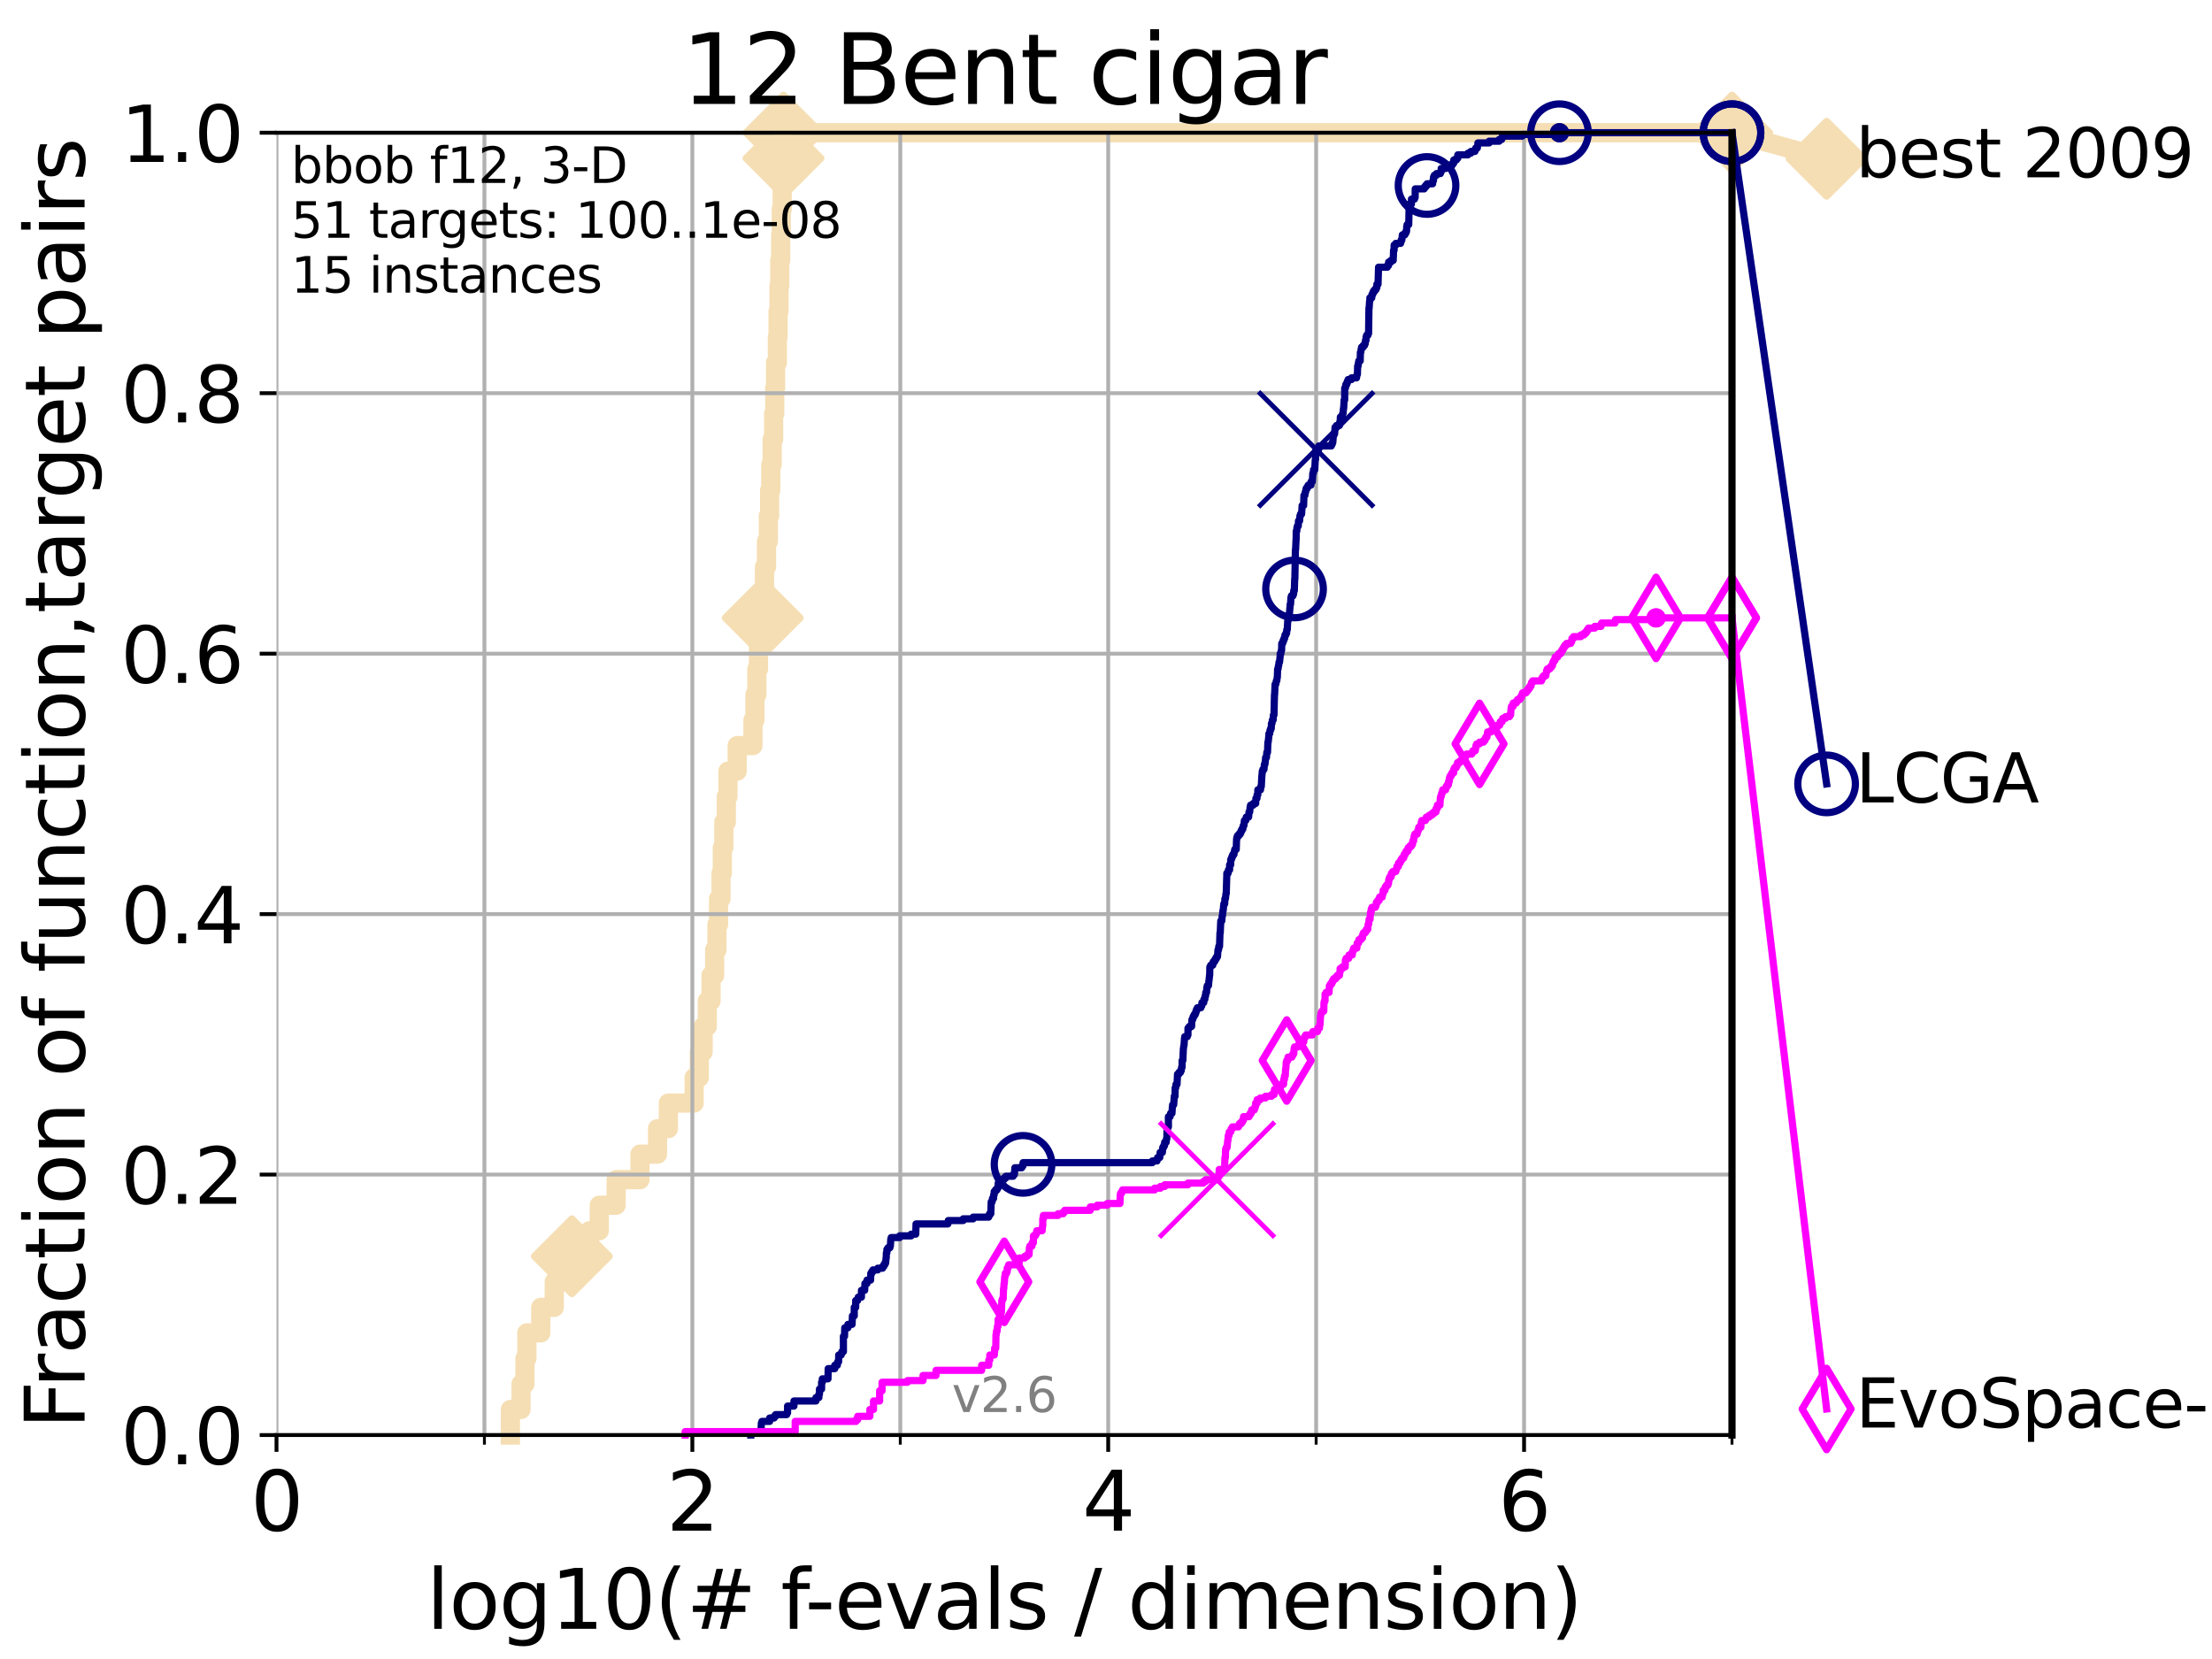 <?xml version="1.0" encoding="utf-8" standalone="no"?>
<!DOCTYPE svg PUBLIC "-//W3C//DTD SVG 1.1//EN"
  "http://www.w3.org/Graphics/SVG/1.1/DTD/svg11.dtd">
<svg xmlns:xlink="http://www.w3.org/1999/xlink" width="460.8pt" height="345.6pt" viewBox="0 0 460.8 345.6" xmlns="http://www.w3.org/2000/svg" version="1.1">
 <defs>
  <style type="text/css">*{stroke-linejoin: round; stroke-linecap: butt}</style>
 </defs>
 <g id="figure_1">
  <g id="patch_1">
   <path d="M 0 345.6 
L 460.8 345.6 
L 460.8 0 
L 0 0 
z
" style="fill: #ffffff"/>
  </g>
  <g id="axes_1">
   <g id="patch_2">
    <path d="M 57.6 298.944 
L 360.806 298.944 
L 360.806 27.648 
L 57.6 27.648 
z
" style="fill: #ffffff"/>
   </g>
   <g id="line2d_1">
    <path d="M 106.327 298.944 
L 106.327 293.624 
L 108.543 293.624 
L 108.543 288.305 
L 109.361 288.305 
L 109.361 282.985 
L 109.757 282.985 
L 109.757 277.666 
L 112.657 277.666 
L 112.657 272.346 
L 115.46 272.346 
L 115.46 267.027 
L 119.129 267.027 
L 119.129 261.707 
L 122.796 261.707 
L 122.796 256.388 
L 124.837 256.388 
L 124.837 251.068 
L 128.354 251.068 
L 128.354 245.749 
L 133.323 245.749 
L 133.323 240.429 
L 136.975 240.429 
L 136.975 235.11 
L 139.232 235.11 
L 139.232 229.79 
L 144.603 229.79 
L 144.603 224.471 
L 145.678 224.471 
L 145.678 219.151 
L 146.474 219.151 
L 146.474 213.832 
L 147.344 213.832 
L 147.344 208.512 
L 148.125 208.512 
L 148.125 203.192 
L 148.874 203.192 
L 148.874 197.873 
L 149.358 197.873 
L 149.358 192.553 
L 149.689 192.553 
L 149.689 187.234 
L 150.198 187.234 
L 150.198 181.914 
L 150.47 181.914 
L 150.47 176.595 
L 150.783 176.595 
L 150.783 171.275 
L 151.306 171.275 
L 151.306 165.956 
L 151.648 165.956 
L 151.648 160.636 
L 153.575 160.636 
L 153.575 155.317 
L 156.858 155.317 
L 156.858 149.997 
L 157.27 149.997 
L 157.27 144.678 
L 157.673 144.678 
L 157.673 139.358 
L 158.007 139.358 
L 158.007 134.039 
L 158.336 134.039 
L 158.336 128.719 
L 158.891 128.719 
L 158.891 123.4 
L 159.261 123.4 
L 159.261 118.08 
L 159.679 118.08 
L 159.679 112.76 
L 160.062 112.76 
L 160.062 107.441 
L 160.33 107.441 
L 160.33 102.121 
L 160.568 102.121 
L 160.568 96.802 
L 160.855 96.802 
L 160.855 91.482 
L 161.164 91.482 
L 161.164 86.163 
L 161.392 86.163 
L 161.392 80.843 
L 161.567 80.843 
L 161.567 75.524 
L 161.938 75.524 
L 161.938 70.204 
L 162.084 70.204 
L 162.084 64.885 
L 162.277 64.885 
L 162.277 59.565 
L 162.445 59.565 
L 162.445 54.246 
L 162.634 54.246 
L 162.634 48.926 
L 162.752 48.926 
L 162.752 43.607 
L 162.938 43.607 
L 162.938 38.287 
L 163.077 38.287 
L 163.077 32.968 
L 163.215 32.968 
L 163.215 27.648 
L 360.806 27.648 
" style="fill: none; stroke: #f5deb3; stroke-width: 4; stroke-linecap: square"/>
   </g>
   <g id="line2d_2">
    <defs>
     <path id="mec97a2bd20" d="M 0 7.778 
L 7.778 0 
L 0 -7.778 
L -7.778 0 
z
" style="stroke: #f5deb3; stroke-width: 1.5; stroke-linejoin: miter"/>
    </defs>
    <g>
     <use xlink:href="#mec97a2bd20" x="119.129" y="261.707" style="fill: #f5deb3; stroke: #f5deb3; stroke-width: 1.5; stroke-linejoin: miter"/>
     <use xlink:href="#mec97a2bd20" x="158.891" y="128.719" style="fill: #f5deb3; stroke: #f5deb3; stroke-width: 1.5; stroke-linejoin: miter"/>
     <use xlink:href="#mec97a2bd20" x="163.215" y="32.968" style="fill: #f5deb3; stroke: #f5deb3; stroke-width: 1.5; stroke-linejoin: miter"/>
     <use xlink:href="#mec97a2bd20" x="163.215" y="27.648" style="fill: #f5deb3; stroke: #f5deb3; stroke-width: 1.5; stroke-linejoin: miter"/>
     <use xlink:href="#mec97a2bd20" x="360.806" y="27.648" style="fill: #f5deb3; stroke: #f5deb3; stroke-width: 1.5; stroke-linejoin: miter"/>
    </g>
   </g>
   <g id="line2d_3">
    <path style="fill: none; stroke: #f5deb3; stroke-width: 4; stroke-linecap: square"/>
    <g/>
   </g>
   <g id="line2d_4">
    <path d="M 360.806 27.648 
L 380.515 33.074 
" style="fill: none; stroke: #f5deb3; stroke-width: 4; stroke-linecap: square"/>
    <g>
     <use xlink:href="#mec97a2bd20" x="360.806" y="27.648" style="fill: #f5deb3; stroke: #f5deb3; stroke-width: 1.5; stroke-linejoin: miter"/>
     <use xlink:href="#mec97a2bd20" x="380.515" y="33.074" style="fill: #f5deb3; stroke: #f5deb3; stroke-width: 1.5; stroke-linejoin: miter"/>
    </g>
   </g>
   <g id="matplotlib.axis_1">
    <g id="xtick_1">
     <g id="line2d_5">
      <path d="M 57.6 298.944 
L 57.6 27.648 
" clip-path="url(#pc70d819e1b)" style="fill: none; stroke: #b0b0b0; stroke-width: 0.8; stroke-linecap: square"/>
     </g>
     <g id="line2d_6">
      <defs>
       <path id="m32f8dfdf4d" d="M 0 0 
L 0 3.5 
" style="stroke: #000000; stroke-width: 0.8"/>
      </defs>
      <g>
       <use xlink:href="#m32f8dfdf4d" x="57.6" y="298.944" style="stroke: #000000; stroke-width: 0.8"/>
      </g>
     </g>
     <g id="text_1">
      <!-- 0 -->
      <g transform="translate(52.192 318.861)scale(0.17 -0.17)">
       <defs>
        <path id="DejaVuSans-30" d="M 2034 4250 
Q 1547 4250 1301 3770 
Q 1056 3291 1056 2328 
Q 1056 1369 1301 889 
Q 1547 409 2034 409 
Q 2525 409 2770 889 
Q 3016 1369 3016 2328 
Q 3016 3291 2770 3770 
Q 2525 4250 2034 4250 
z
M 2034 4750 
Q 2819 4750 3233 4129 
Q 3647 3509 3647 2328 
Q 3647 1150 3233 529 
Q 2819 -91 2034 -91 
Q 1250 -91 836 529 
Q 422 1150 422 2328 
Q 422 3509 836 4129 
Q 1250 4750 2034 4750 
z
" transform="scale(0.016)"/>
       </defs>
       <use xlink:href="#DejaVuSans-30"/>
      </g>
     </g>
    </g>
    <g id="xtick_2">
     <g id="line2d_7">
      <path d="M 144.23 298.944 
L 144.23 27.648 
" clip-path="url(#pc70d819e1b)" style="fill: none; stroke: #b0b0b0; stroke-width: 0.8; stroke-linecap: square"/>
     </g>
     <g id="line2d_8">
      <g>
       <use xlink:href="#m32f8dfdf4d" x="144.23" y="298.944" style="stroke: #000000; stroke-width: 0.8"/>
      </g>
     </g>
     <g id="text_2">
      <!-- 2 -->
      <g transform="translate(138.822 318.861)scale(0.17 -0.17)">
       <defs>
        <path id="DejaVuSans-32" d="M 1228 531 
L 3431 531 
L 3431 0 
L 469 0 
L 469 531 
Q 828 903 1448 1529 
Q 2069 2156 2228 2338 
Q 2531 2678 2651 2914 
Q 2772 3150 2772 3378 
Q 2772 3750 2511 3984 
Q 2250 4219 1831 4219 
Q 1534 4219 1204 4116 
Q 875 4013 500 3803 
L 500 4441 
Q 881 4594 1212 4672 
Q 1544 4750 1819 4750 
Q 2544 4750 2975 4387 
Q 3406 4025 3406 3419 
Q 3406 3131 3298 2873 
Q 3191 2616 2906 2266 
Q 2828 2175 2409 1742 
Q 1991 1309 1228 531 
z
" transform="scale(0.016)"/>
       </defs>
       <use xlink:href="#DejaVuSans-32"/>
      </g>
     </g>
    </g>
    <g id="xtick_3">
     <g id="line2d_9">
      <path d="M 230.861 298.944 
L 230.861 27.648 
" clip-path="url(#pc70d819e1b)" style="fill: none; stroke: #b0b0b0; stroke-width: 0.8; stroke-linecap: square"/>
     </g>
     <g id="line2d_10">
      <g>
       <use xlink:href="#m32f8dfdf4d" x="230.861" y="298.944" style="stroke: #000000; stroke-width: 0.8"/>
      </g>
     </g>
     <g id="text_3">
      <!-- 4 -->
      <g transform="translate(225.453 318.861)scale(0.17 -0.17)">
       <defs>
        <path id="DejaVuSans-34" d="M 2419 4116 
L 825 1625 
L 2419 1625 
L 2419 4116 
z
M 2253 4666 
L 3047 4666 
L 3047 1625 
L 3713 1625 
L 3713 1100 
L 3047 1100 
L 3047 0 
L 2419 0 
L 2419 1100 
L 313 1100 
L 313 1709 
L 2253 4666 
z
" transform="scale(0.016)"/>
       </defs>
       <use xlink:href="#DejaVuSans-34"/>
      </g>
     </g>
    </g>
    <g id="xtick_4">
     <g id="line2d_11">
      <path d="M 317.491 298.944 
L 317.491 27.648 
" clip-path="url(#pc70d819e1b)" style="fill: none; stroke: #b0b0b0; stroke-width: 0.8; stroke-linecap: square"/>
     </g>
     <g id="line2d_12">
      <g>
       <use xlink:href="#m32f8dfdf4d" x="317.491" y="298.944" style="stroke: #000000; stroke-width: 0.8"/>
      </g>
     </g>
     <g id="text_4">
      <!-- 6 -->
      <g transform="translate(312.083 318.861)scale(0.17 -0.17)">
       <defs>
        <path id="DejaVuSans-36" d="M 2113 2584 
Q 1688 2584 1439 2293 
Q 1191 2003 1191 1497 
Q 1191 994 1439 701 
Q 1688 409 2113 409 
Q 2538 409 2786 701 
Q 3034 994 3034 1497 
Q 3034 2003 2786 2293 
Q 2538 2584 2113 2584 
z
M 3366 4563 
L 3366 3988 
Q 3128 4100 2886 4159 
Q 2644 4219 2406 4219 
Q 1781 4219 1451 3797 
Q 1122 3375 1075 2522 
Q 1259 2794 1537 2939 
Q 1816 3084 2150 3084 
Q 2853 3084 3261 2657 
Q 3669 2231 3669 1497 
Q 3669 778 3244 343 
Q 2819 -91 2113 -91 
Q 1303 -91 875 529 
Q 447 1150 447 2328 
Q 447 3434 972 4092 
Q 1497 4750 2381 4750 
Q 2619 4750 2861 4703 
Q 3103 4656 3366 4563 
z
" transform="scale(0.016)"/>
       </defs>
       <use xlink:href="#DejaVuSans-36"/>
      </g>
     </g>
    </g>
    <g id="xtick_5">
     <g id="line2d_13">
      <path d="M 100.915 298.944 
L 100.915 27.648 
" clip-path="url(#pc70d819e1b)" style="fill: none; stroke: #b0b0b0; stroke-width: 0.8; stroke-linecap: square"/>
     </g>
     <g id="line2d_14">
      <defs>
       <path id="m74fd3a9f8d" d="M 0 0 
L 0 2 
" style="stroke: #000000; stroke-width: 0.6"/>
      </defs>
      <g>
       <use xlink:href="#m74fd3a9f8d" x="100.915" y="298.944" style="stroke: #000000; stroke-width: 0.6"/>
      </g>
     </g>
    </g>
    <g id="xtick_6">
     <g id="line2d_15">
      <path d="M 187.546 298.944 
L 187.546 27.648 
" clip-path="url(#pc70d819e1b)" style="fill: none; stroke: #b0b0b0; stroke-width: 0.8; stroke-linecap: square"/>
     </g>
     <g id="line2d_16">
      <g>
       <use xlink:href="#m74fd3a9f8d" x="187.546" y="298.944" style="stroke: #000000; stroke-width: 0.6"/>
      </g>
     </g>
    </g>
    <g id="xtick_7">
     <g id="line2d_17">
      <path d="M 274.176 298.944 
L 274.176 27.648 
" clip-path="url(#pc70d819e1b)" style="fill: none; stroke: #b0b0b0; stroke-width: 0.8; stroke-linecap: square"/>
     </g>
     <g id="line2d_18">
      <g>
       <use xlink:href="#m74fd3a9f8d" x="274.176" y="298.944" style="stroke: #000000; stroke-width: 0.6"/>
      </g>
     </g>
    </g>
    <g id="xtick_8">
     <g id="line2d_19">
      <path d="M 360.806 298.944 
L 360.806 27.648 
" clip-path="url(#pc70d819e1b)" style="fill: none; stroke: #b0b0b0; stroke-width: 0.8; stroke-linecap: square"/>
     </g>
     <g id="line2d_20">
      <g>
       <use xlink:href="#m74fd3a9f8d" x="360.806" y="298.944" style="stroke: #000000; stroke-width: 0.6"/>
      </g>
     </g>
    </g>
    <g id="text_5">
     <!-- log10(# f-evals / dimension) -->
     <g transform="translate(88.823 339.314)scale(0.17 -0.17)">
      <defs>
       <path id="DejaVuSans-6c" d="M 603 4863 
L 1178 4863 
L 1178 0 
L 603 0 
L 603 4863 
z
" transform="scale(0.016)"/>
       <path id="DejaVuSans-6f" d="M 1959 3097 
Q 1497 3097 1228 2736 
Q 959 2375 959 1747 
Q 959 1119 1226 758 
Q 1494 397 1959 397 
Q 2419 397 2687 759 
Q 2956 1122 2956 1747 
Q 2956 2369 2687 2733 
Q 2419 3097 1959 3097 
z
M 1959 3584 
Q 2709 3584 3137 3096 
Q 3566 2609 3566 1747 
Q 3566 888 3137 398 
Q 2709 -91 1959 -91 
Q 1206 -91 779 398 
Q 353 888 353 1747 
Q 353 2609 779 3096 
Q 1206 3584 1959 3584 
z
" transform="scale(0.016)"/>
       <path id="DejaVuSans-67" d="M 2906 1791 
Q 2906 2416 2648 2759 
Q 2391 3103 1925 3103 
Q 1463 3103 1205 2759 
Q 947 2416 947 1791 
Q 947 1169 1205 825 
Q 1463 481 1925 481 
Q 2391 481 2648 825 
Q 2906 1169 2906 1791 
z
M 3481 434 
Q 3481 -459 3084 -895 
Q 2688 -1331 1869 -1331 
Q 1566 -1331 1297 -1286 
Q 1028 -1241 775 -1147 
L 775 -588 
Q 1028 -725 1275 -790 
Q 1522 -856 1778 -856 
Q 2344 -856 2625 -561 
Q 2906 -266 2906 331 
L 2906 616 
Q 2728 306 2450 153 
Q 2172 0 1784 0 
Q 1141 0 747 490 
Q 353 981 353 1791 
Q 353 2603 747 3093 
Q 1141 3584 1784 3584 
Q 2172 3584 2450 3431 
Q 2728 3278 2906 2969 
L 2906 3500 
L 3481 3500 
L 3481 434 
z
" transform="scale(0.016)"/>
       <path id="DejaVuSans-31" d="M 794 531 
L 1825 531 
L 1825 4091 
L 703 3866 
L 703 4441 
L 1819 4666 
L 2450 4666 
L 2450 531 
L 3481 531 
L 3481 0 
L 794 0 
L 794 531 
z
" transform="scale(0.016)"/>
       <path id="DejaVuSans-28" d="M 1984 4856 
Q 1566 4138 1362 3434 
Q 1159 2731 1159 2009 
Q 1159 1288 1364 580 
Q 1569 -128 1984 -844 
L 1484 -844 
Q 1016 -109 783 600 
Q 550 1309 550 2009 
Q 550 2706 781 3412 
Q 1013 4119 1484 4856 
L 1984 4856 
z
" transform="scale(0.016)"/>
       <path id="DejaVuSans-23" d="M 3272 2816 
L 2363 2816 
L 2100 1772 
L 3016 1772 
L 3272 2816 
z
M 2803 4594 
L 2478 3297 
L 3391 3297 
L 3719 4594 
L 4219 4594 
L 3897 3297 
L 4872 3297 
L 4872 2816 
L 3775 2816 
L 3519 1772 
L 4513 1772 
L 4513 1294 
L 3397 1294 
L 3072 0 
L 2572 0 
L 2894 1294 
L 1978 1294 
L 1656 0 
L 1153 0 
L 1478 1294 
L 494 1294 
L 494 1772 
L 1594 1772 
L 1856 2816 
L 850 2816 
L 850 3297 
L 1978 3297 
L 2297 4594 
L 2803 4594 
z
" transform="scale(0.016)"/>
       <path id="DejaVuSans-20" transform="scale(0.016)"/>
       <path id="DejaVuSans-66" d="M 2375 4863 
L 2375 4384 
L 1825 4384 
Q 1516 4384 1395 4259 
Q 1275 4134 1275 3809 
L 1275 3500 
L 2222 3500 
L 2222 3053 
L 1275 3053 
L 1275 0 
L 697 0 
L 697 3053 
L 147 3053 
L 147 3500 
L 697 3500 
L 697 3744 
Q 697 4328 969 4595 
Q 1241 4863 1831 4863 
L 2375 4863 
z
" transform="scale(0.016)"/>
       <path id="DejaVuSans-2d" d="M 313 2009 
L 1997 2009 
L 1997 1497 
L 313 1497 
L 313 2009 
z
" transform="scale(0.016)"/>
       <path id="DejaVuSans-65" d="M 3597 1894 
L 3597 1613 
L 953 1613 
Q 991 1019 1311 708 
Q 1631 397 2203 397 
Q 2534 397 2845 478 
Q 3156 559 3463 722 
L 3463 178 
Q 3153 47 2828 -22 
Q 2503 -91 2169 -91 
Q 1331 -91 842 396 
Q 353 884 353 1716 
Q 353 2575 817 3079 
Q 1281 3584 2069 3584 
Q 2775 3584 3186 3129 
Q 3597 2675 3597 1894 
z
M 3022 2063 
Q 3016 2534 2758 2815 
Q 2500 3097 2075 3097 
Q 1594 3097 1305 2825 
Q 1016 2553 972 2059 
L 3022 2063 
z
" transform="scale(0.016)"/>
       <path id="DejaVuSans-76" d="M 191 3500 
L 800 3500 
L 1894 563 
L 2988 3500 
L 3597 3500 
L 2284 0 
L 1503 0 
L 191 3500 
z
" transform="scale(0.016)"/>
       <path id="DejaVuSans-61" d="M 2194 1759 
Q 1497 1759 1228 1600 
Q 959 1441 959 1056 
Q 959 750 1161 570 
Q 1363 391 1709 391 
Q 2188 391 2477 730 
Q 2766 1069 2766 1631 
L 2766 1759 
L 2194 1759 
z
M 3341 1997 
L 3341 0 
L 2766 0 
L 2766 531 
Q 2569 213 2275 61 
Q 1981 -91 1556 -91 
Q 1019 -91 701 211 
Q 384 513 384 1019 
Q 384 1609 779 1909 
Q 1175 2209 1959 2209 
L 2766 2209 
L 2766 2266 
Q 2766 2663 2505 2880 
Q 2244 3097 1772 3097 
Q 1472 3097 1187 3025 
Q 903 2953 641 2809 
L 641 3341 
Q 956 3463 1253 3523 
Q 1550 3584 1831 3584 
Q 2591 3584 2966 3190 
Q 3341 2797 3341 1997 
z
" transform="scale(0.016)"/>
       <path id="DejaVuSans-73" d="M 2834 3397 
L 2834 2853 
Q 2591 2978 2328 3040 
Q 2066 3103 1784 3103 
Q 1356 3103 1142 2972 
Q 928 2841 928 2578 
Q 928 2378 1081 2264 
Q 1234 2150 1697 2047 
L 1894 2003 
Q 2506 1872 2764 1633 
Q 3022 1394 3022 966 
Q 3022 478 2636 193 
Q 2250 -91 1575 -91 
Q 1294 -91 989 -36 
Q 684 19 347 128 
L 347 722 
Q 666 556 975 473 
Q 1284 391 1588 391 
Q 1994 391 2212 530 
Q 2431 669 2431 922 
Q 2431 1156 2273 1281 
Q 2116 1406 1581 1522 
L 1381 1569 
Q 847 1681 609 1914 
Q 372 2147 372 2553 
Q 372 3047 722 3315 
Q 1072 3584 1716 3584 
Q 2034 3584 2315 3537 
Q 2597 3491 2834 3397 
z
" transform="scale(0.016)"/>
       <path id="DejaVuSans-2f" d="M 1625 4666 
L 2156 4666 
L 531 -594 
L 0 -594 
L 1625 4666 
z
" transform="scale(0.016)"/>
       <path id="DejaVuSans-64" d="M 2906 2969 
L 2906 4863 
L 3481 4863 
L 3481 0 
L 2906 0 
L 2906 525 
Q 2725 213 2448 61 
Q 2172 -91 1784 -91 
Q 1150 -91 751 415 
Q 353 922 353 1747 
Q 353 2572 751 3078 
Q 1150 3584 1784 3584 
Q 2172 3584 2448 3432 
Q 2725 3281 2906 2969 
z
M 947 1747 
Q 947 1113 1208 752 
Q 1469 391 1925 391 
Q 2381 391 2643 752 
Q 2906 1113 2906 1747 
Q 2906 2381 2643 2742 
Q 2381 3103 1925 3103 
Q 1469 3103 1208 2742 
Q 947 2381 947 1747 
z
" transform="scale(0.016)"/>
       <path id="DejaVuSans-69" d="M 603 3500 
L 1178 3500 
L 1178 0 
L 603 0 
L 603 3500 
z
M 603 4863 
L 1178 4863 
L 1178 4134 
L 603 4134 
L 603 4863 
z
" transform="scale(0.016)"/>
       <path id="DejaVuSans-6d" d="M 3328 2828 
Q 3544 3216 3844 3400 
Q 4144 3584 4550 3584 
Q 5097 3584 5394 3201 
Q 5691 2819 5691 2113 
L 5691 0 
L 5113 0 
L 5113 2094 
Q 5113 2597 4934 2840 
Q 4756 3084 4391 3084 
Q 3944 3084 3684 2787 
Q 3425 2491 3425 1978 
L 3425 0 
L 2847 0 
L 2847 2094 
Q 2847 2600 2669 2842 
Q 2491 3084 2119 3084 
Q 1678 3084 1418 2786 
Q 1159 2488 1159 1978 
L 1159 0 
L 581 0 
L 581 3500 
L 1159 3500 
L 1159 2956 
Q 1356 3278 1631 3431 
Q 1906 3584 2284 3584 
Q 2666 3584 2933 3390 
Q 3200 3197 3328 2828 
z
" transform="scale(0.016)"/>
       <path id="DejaVuSans-6e" d="M 3513 2113 
L 3513 0 
L 2938 0 
L 2938 2094 
Q 2938 2591 2744 2837 
Q 2550 3084 2163 3084 
Q 1697 3084 1428 2787 
Q 1159 2491 1159 1978 
L 1159 0 
L 581 0 
L 581 3500 
L 1159 3500 
L 1159 2956 
Q 1366 3272 1645 3428 
Q 1925 3584 2291 3584 
Q 2894 3584 3203 3211 
Q 3513 2838 3513 2113 
z
" transform="scale(0.016)"/>
       <path id="DejaVuSans-29" d="M 513 4856 
L 1013 4856 
Q 1481 4119 1714 3412 
Q 1947 2706 1947 2009 
Q 1947 1309 1714 600 
Q 1481 -109 1013 -844 
L 513 -844 
Q 928 -128 1133 580 
Q 1338 1288 1338 2009 
Q 1338 2731 1133 3434 
Q 928 4138 513 4856 
z
" transform="scale(0.016)"/>
      </defs>
      <use xlink:href="#DejaVuSans-6c"/>
      <use xlink:href="#DejaVuSans-6f" x="27.783"/>
      <use xlink:href="#DejaVuSans-67" x="88.965"/>
      <use xlink:href="#DejaVuSans-31" x="152.441"/>
      <use xlink:href="#DejaVuSans-30" x="216.064"/>
      <use xlink:href="#DejaVuSans-28" x="279.688"/>
      <use xlink:href="#DejaVuSans-23" x="318.701"/>
      <use xlink:href="#DejaVuSans-20" x="402.49"/>
      <use xlink:href="#DejaVuSans-66" x="434.277"/>
      <use xlink:href="#DejaVuSans-2d" x="463.982"/>
      <use xlink:href="#DejaVuSans-65" x="500.066"/>
      <use xlink:href="#DejaVuSans-76" x="561.59"/>
      <use xlink:href="#DejaVuSans-61" x="620.77"/>
      <use xlink:href="#DejaVuSans-6c" x="682.049"/>
      <use xlink:href="#DejaVuSans-73" x="709.832"/>
      <use xlink:href="#DejaVuSans-20" x="761.932"/>
      <use xlink:href="#DejaVuSans-2f" x="793.719"/>
      <use xlink:href="#DejaVuSans-20" x="827.41"/>
      <use xlink:href="#DejaVuSans-64" x="859.197"/>
      <use xlink:href="#DejaVuSans-69" x="922.674"/>
      <use xlink:href="#DejaVuSans-6d" x="950.457"/>
      <use xlink:href="#DejaVuSans-65" x="1047.869"/>
      <use xlink:href="#DejaVuSans-6e" x="1109.393"/>
      <use xlink:href="#DejaVuSans-73" x="1172.771"/>
      <use xlink:href="#DejaVuSans-69" x="1224.871"/>
      <use xlink:href="#DejaVuSans-6f" x="1252.654"/>
      <use xlink:href="#DejaVuSans-6e" x="1313.836"/>
      <use xlink:href="#DejaVuSans-29" x="1377.215"/>
     </g>
    </g>
   </g>
   <g id="matplotlib.axis_2">
    <g id="ytick_1">
     <g id="line2d_21">
      <path d="M 57.6 298.944 
L 360.806 298.944 
" clip-path="url(#pc70d819e1b)" style="fill: none; stroke: #b0b0b0; stroke-width: 0.8; stroke-linecap: square"/>
     </g>
     <g id="line2d_22">
      <defs>
       <path id="m67a57dc363" d="M 0 0 
L -3.5 0 
" style="stroke: #000000; stroke-width: 0.8"/>
      </defs>
      <g>
       <use xlink:href="#m67a57dc363" x="57.6" y="298.944" style="stroke: #000000; stroke-width: 0.8"/>
      </g>
     </g>
     <g id="text_6">
      <!-- 0.0 -->
      <g transform="translate(25.155 305.023)scale(0.16 -0.16)">
       <defs>
        <path id="DejaVuSans-2e" d="M 684 794 
L 1344 794 
L 1344 0 
L 684 0 
L 684 794 
z
" transform="scale(0.016)"/>
       </defs>
       <use xlink:href="#DejaVuSans-30"/>
       <use xlink:href="#DejaVuSans-2e" x="63.623"/>
       <use xlink:href="#DejaVuSans-30" x="95.41"/>
      </g>
     </g>
    </g>
    <g id="ytick_2">
     <g id="line2d_23">
      <path d="M 57.6 244.685 
L 360.806 244.685 
" clip-path="url(#pc70d819e1b)" style="fill: none; stroke: #b0b0b0; stroke-width: 0.8; stroke-linecap: square"/>
     </g>
     <g id="line2d_24">
      <g>
       <use xlink:href="#m67a57dc363" x="57.6" y="244.685" style="stroke: #000000; stroke-width: 0.8"/>
      </g>
     </g>
     <g id="text_7">
      <!-- 0.2 -->
      <g transform="translate(25.155 250.764)scale(0.16 -0.16)">
       <use xlink:href="#DejaVuSans-30"/>
       <use xlink:href="#DejaVuSans-2e" x="63.623"/>
       <use xlink:href="#DejaVuSans-32" x="95.41"/>
      </g>
     </g>
    </g>
    <g id="ytick_3">
     <g id="line2d_25">
      <path d="M 57.6 190.426 
L 360.806 190.426 
" clip-path="url(#pc70d819e1b)" style="fill: none; stroke: #b0b0b0; stroke-width: 0.8; stroke-linecap: square"/>
     </g>
     <g id="line2d_26">
      <g>
       <use xlink:href="#m67a57dc363" x="57.6" y="190.426" style="stroke: #000000; stroke-width: 0.8"/>
      </g>
     </g>
     <g id="text_8">
      <!-- 0.4 -->
      <g transform="translate(25.155 196.504)scale(0.16 -0.16)">
       <use xlink:href="#DejaVuSans-30"/>
       <use xlink:href="#DejaVuSans-2e" x="63.623"/>
       <use xlink:href="#DejaVuSans-34" x="95.41"/>
      </g>
     </g>
    </g>
    <g id="ytick_4">
     <g id="line2d_27">
      <path d="M 57.6 136.166 
L 360.806 136.166 
" clip-path="url(#pc70d819e1b)" style="fill: none; stroke: #b0b0b0; stroke-width: 0.8; stroke-linecap: square"/>
     </g>
     <g id="line2d_28">
      <g>
       <use xlink:href="#m67a57dc363" x="57.6" y="136.166" style="stroke: #000000; stroke-width: 0.8"/>
      </g>
     </g>
     <g id="text_9">
      <!-- 0.6 -->
      <g transform="translate(25.155 142.245)scale(0.16 -0.16)">
       <use xlink:href="#DejaVuSans-30"/>
       <use xlink:href="#DejaVuSans-2e" x="63.623"/>
       <use xlink:href="#DejaVuSans-36" x="95.41"/>
      </g>
     </g>
    </g>
    <g id="ytick_5">
     <g id="line2d_29">
      <path d="M 57.6 81.907 
L 360.806 81.907 
" clip-path="url(#pc70d819e1b)" style="fill: none; stroke: #b0b0b0; stroke-width: 0.8; stroke-linecap: square"/>
     </g>
     <g id="line2d_30">
      <g>
       <use xlink:href="#m67a57dc363" x="57.6" y="81.907" style="stroke: #000000; stroke-width: 0.8"/>
      </g>
     </g>
     <g id="text_10">
      <!-- 0.8 -->
      <g transform="translate(25.155 87.986)scale(0.16 -0.16)">
       <defs>
        <path id="DejaVuSans-38" d="M 2034 2216 
Q 1584 2216 1326 1975 
Q 1069 1734 1069 1313 
Q 1069 891 1326 650 
Q 1584 409 2034 409 
Q 2484 409 2743 651 
Q 3003 894 3003 1313 
Q 3003 1734 2745 1975 
Q 2488 2216 2034 2216 
z
M 1403 2484 
Q 997 2584 770 2862 
Q 544 3141 544 3541 
Q 544 4100 942 4425 
Q 1341 4750 2034 4750 
Q 2731 4750 3128 4425 
Q 3525 4100 3525 3541 
Q 3525 3141 3298 2862 
Q 3072 2584 2669 2484 
Q 3125 2378 3379 2068 
Q 3634 1759 3634 1313 
Q 3634 634 3220 271 
Q 2806 -91 2034 -91 
Q 1263 -91 848 271 
Q 434 634 434 1313 
Q 434 1759 690 2068 
Q 947 2378 1403 2484 
z
M 1172 3481 
Q 1172 3119 1398 2916 
Q 1625 2713 2034 2713 
Q 2441 2713 2670 2916 
Q 2900 3119 2900 3481 
Q 2900 3844 2670 4047 
Q 2441 4250 2034 4250 
Q 1625 4250 1398 4047 
Q 1172 3844 1172 3481 
z
" transform="scale(0.016)"/>
       </defs>
       <use xlink:href="#DejaVuSans-30"/>
       <use xlink:href="#DejaVuSans-2e" x="63.623"/>
       <use xlink:href="#DejaVuSans-38" x="95.41"/>
      </g>
     </g>
    </g>
    <g id="ytick_6">
     <g id="line2d_31">
      <path d="M 57.6 27.648 
L 360.806 27.648 
" clip-path="url(#pc70d819e1b)" style="fill: none; stroke: #b0b0b0; stroke-width: 0.8; stroke-linecap: square"/>
     </g>
     <g id="line2d_32">
      <g>
       <use xlink:href="#m67a57dc363" x="57.6" y="27.648" style="stroke: #000000; stroke-width: 0.8"/>
      </g>
     </g>
     <g id="text_11">
      <!-- 1.0 -->
      <g transform="translate(25.155 33.727)scale(0.16 -0.16)">
       <use xlink:href="#DejaVuSans-31"/>
       <use xlink:href="#DejaVuSans-2e" x="63.623"/>
       <use xlink:href="#DejaVuSans-30" x="95.41"/>
      </g>
     </g>
    </g>
    <g id="text_12">
     <!-- Fraction of function,target pairs -->
     <g transform="translate(17.62 297.681)rotate(-90)scale(0.17 -0.17)">
      <defs>
       <path id="DejaVuSans-46" d="M 628 4666 
L 3309 4666 
L 3309 4134 
L 1259 4134 
L 1259 2759 
L 3109 2759 
L 3109 2228 
L 1259 2228 
L 1259 0 
L 628 0 
L 628 4666 
z
" transform="scale(0.016)"/>
       <path id="DejaVuSans-72" d="M 2631 2963 
Q 2534 3019 2420 3045 
Q 2306 3072 2169 3072 
Q 1681 3072 1420 2755 
Q 1159 2438 1159 1844 
L 1159 0 
L 581 0 
L 581 3500 
L 1159 3500 
L 1159 2956 
Q 1341 3275 1631 3429 
Q 1922 3584 2338 3584 
Q 2397 3584 2469 3576 
Q 2541 3569 2628 3553 
L 2631 2963 
z
" transform="scale(0.016)"/>
       <path id="DejaVuSans-63" d="M 3122 3366 
L 3122 2828 
Q 2878 2963 2633 3030 
Q 2388 3097 2138 3097 
Q 1578 3097 1268 2742 
Q 959 2388 959 1747 
Q 959 1106 1268 751 
Q 1578 397 2138 397 
Q 2388 397 2633 464 
Q 2878 531 3122 666 
L 3122 134 
Q 2881 22 2623 -34 
Q 2366 -91 2075 -91 
Q 1284 -91 818 406 
Q 353 903 353 1747 
Q 353 2603 823 3093 
Q 1294 3584 2113 3584 
Q 2378 3584 2631 3529 
Q 2884 3475 3122 3366 
z
" transform="scale(0.016)"/>
       <path id="DejaVuSans-74" d="M 1172 4494 
L 1172 3500 
L 2356 3500 
L 2356 3053 
L 1172 3053 
L 1172 1153 
Q 1172 725 1289 603 
Q 1406 481 1766 481 
L 2356 481 
L 2356 0 
L 1766 0 
Q 1100 0 847 248 
Q 594 497 594 1153 
L 594 3053 
L 172 3053 
L 172 3500 
L 594 3500 
L 594 4494 
L 1172 4494 
z
" transform="scale(0.016)"/>
       <path id="DejaVuSans-75" d="M 544 1381 
L 544 3500 
L 1119 3500 
L 1119 1403 
Q 1119 906 1312 657 
Q 1506 409 1894 409 
Q 2359 409 2629 706 
Q 2900 1003 2900 1516 
L 2900 3500 
L 3475 3500 
L 3475 0 
L 2900 0 
L 2900 538 
Q 2691 219 2414 64 
Q 2138 -91 1772 -91 
Q 1169 -91 856 284 
Q 544 659 544 1381 
z
M 1991 3584 
L 1991 3584 
z
" transform="scale(0.016)"/>
       <path id="DejaVuSans-2c" d="M 750 794 
L 1409 794 
L 1409 256 
L 897 -744 
L 494 -744 
L 750 256 
L 750 794 
z
" transform="scale(0.016)"/>
       <path id="DejaVuSans-70" d="M 1159 525 
L 1159 -1331 
L 581 -1331 
L 581 3500 
L 1159 3500 
L 1159 2969 
Q 1341 3281 1617 3432 
Q 1894 3584 2278 3584 
Q 2916 3584 3314 3078 
Q 3713 2572 3713 1747 
Q 3713 922 3314 415 
Q 2916 -91 2278 -91 
Q 1894 -91 1617 61 
Q 1341 213 1159 525 
z
M 3116 1747 
Q 3116 2381 2855 2742 
Q 2594 3103 2138 3103 
Q 1681 3103 1420 2742 
Q 1159 2381 1159 1747 
Q 1159 1113 1420 752 
Q 1681 391 2138 391 
Q 2594 391 2855 752 
Q 3116 1113 3116 1747 
z
" transform="scale(0.016)"/>
      </defs>
      <use xlink:href="#DejaVuSans-46"/>
      <use xlink:href="#DejaVuSans-72" x="50.27"/>
      <use xlink:href="#DejaVuSans-61" x="91.383"/>
      <use xlink:href="#DejaVuSans-63" x="152.662"/>
      <use xlink:href="#DejaVuSans-74" x="207.643"/>
      <use xlink:href="#DejaVuSans-69" x="246.852"/>
      <use xlink:href="#DejaVuSans-6f" x="274.635"/>
      <use xlink:href="#DejaVuSans-6e" x="335.816"/>
      <use xlink:href="#DejaVuSans-20" x="399.195"/>
      <use xlink:href="#DejaVuSans-6f" x="430.982"/>
      <use xlink:href="#DejaVuSans-66" x="492.164"/>
      <use xlink:href="#DejaVuSans-20" x="527.369"/>
      <use xlink:href="#DejaVuSans-66" x="559.156"/>
      <use xlink:href="#DejaVuSans-75" x="594.361"/>
      <use xlink:href="#DejaVuSans-6e" x="657.74"/>
      <use xlink:href="#DejaVuSans-63" x="721.119"/>
      <use xlink:href="#DejaVuSans-74" x="776.1"/>
      <use xlink:href="#DejaVuSans-69" x="815.309"/>
      <use xlink:href="#DejaVuSans-6f" x="843.092"/>
      <use xlink:href="#DejaVuSans-6e" x="904.273"/>
      <use xlink:href="#DejaVuSans-2c" x="967.652"/>
      <use xlink:href="#DejaVuSans-74" x="999.439"/>
      <use xlink:href="#DejaVuSans-61" x="1038.648"/>
      <use xlink:href="#DejaVuSans-72" x="1099.928"/>
      <use xlink:href="#DejaVuSans-67" x="1139.291"/>
      <use xlink:href="#DejaVuSans-65" x="1202.768"/>
      <use xlink:href="#DejaVuSans-74" x="1264.291"/>
      <use xlink:href="#DejaVuSans-20" x="1303.5"/>
      <use xlink:href="#DejaVuSans-70" x="1335.287"/>
      <use xlink:href="#DejaVuSans-61" x="1398.764"/>
      <use xlink:href="#DejaVuSans-69" x="1460.043"/>
      <use xlink:href="#DejaVuSans-72" x="1487.826"/>
      <use xlink:href="#DejaVuSans-73" x="1528.939"/>
     </g>
    </g>
   </g>
   <g id="line2d_33">
    <defs>
     <path id="m73d86b128f" d="M 0 1.5 
C 0.398 1.5 0.779 1.342 1.061 1.061 
C 1.342 0.779 1.5 0.398 1.5 0 
C 1.5 -0.398 1.342 -0.779 1.061 -1.061 
C 0.779 -1.342 0.398 -1.5 0 -1.5 
C -0.398 -1.5 -0.779 -1.342 -1.061 -1.061 
C -1.342 -0.779 -1.5 -0.398 -1.5 0 
C -1.5 0.398 -1.342 0.779 -1.061 1.061 
C -0.779 1.342 -0.398 1.5 0 1.5 
z
" style="stroke: #f5deb3"/>
    </defs>
    <g>
     <use xlink:href="#m73d86b128f" x="163.215" y="27.648" style="fill: #f5deb3; stroke: #f5deb3"/>
     <use xlink:href="#m73d86b128f" x="163.215" y="27.648" style="fill: #f5deb3; stroke: #f5deb3"/>
    </g>
   </g>
   <g id="line2d_34">
    <defs>
     <path id="m641244cc22" d="M 0 1.5 
C 0.398 1.5 0.779 1.342 1.061 1.061 
C 1.342 0.779 1.5 0.398 1.5 0 
C 1.5 -0.398 1.342 -0.779 1.061 -1.061 
C 0.779 -1.342 0.398 -1.5 0 -1.5 
C -0.398 -1.5 -0.779 -1.342 -1.061 -1.061 
C -1.342 -0.779 -1.5 -0.398 -1.5 0 
C -1.5 0.398 -1.342 0.779 -1.061 1.061 
C -0.779 1.342 -0.398 1.5 0 1.5 
z
" style="stroke: #000080"/>
    </defs>
    <g>
     <use xlink:href="#m641244cc22" x="324.869" y="27.648" style="fill: #000080; stroke: #000080"/>
     <use xlink:href="#m641244cc22" x="324.869" y="27.648" style="fill: #000080; stroke: #000080"/>
    </g>
   </g>
   <g id="line2d_35">
    <path d="M 156.403 298.944 
L 156.403 298.589 
L 158.513 298.589 
L 158.601 296.462 
L 158.717 296.462 
L 158.717 296.107 
L 160.33 296.107 
L 160.33 295.398 
L 161.266 295.398 
L 161.266 295.043 
L 161.567 295.043 
L 161.567 294.688 
L 163.888 294.688 
L 163.888 294.334 
L 164.064 294.334 
L 164.064 292.915 
L 165.392 292.915 
L 165.392 291.851 
L 169.977 291.851 
L 169.977 291.142 
L 170.589 291.142 
L 170.589 290.433 
L 170.712 290.433 
L 170.712 289.369 
L 171.152 289.369 
L 171.152 287.95 
L 171.301 287.95 
L 171.301 287.241 
L 172.483 287.241 
L 172.524 285.113 
L 173.895 285.113 
L 173.895 284.404 
L 174.431 284.404 
L 174.494 283.695 
L 174.694 283.695 
L 174.718 282.276 
L 175.232 282.276 
L 175.232 281.922 
L 175.376 281.922 
L 175.376 281.567 
L 175.697 281.567 
L 175.697 278.375 
L 175.931 278.375 
L 175.977 276.602 
L 176.638 276.602 
L 176.638 275.893 
L 177.503 275.893 
L 177.577 274.12 
L 177.957 274.12 
L 177.957 272.346 
L 178.257 272.346 
L 178.257 270.928 
L 178.664 270.928 
L 178.664 270.573 
L 178.784 270.573 
L 178.784 270.219 
L 179.452 270.219 
L 179.452 268.8 
L 180.124 268.8 
L 180.18 267.381 
L 180.602 267.381 
L 180.611 266.672 
L 181.366 266.672 
L 181.401 265.254 
L 181.608 265.254 
L 181.608 264.899 
L 181.847 264.899 
L 181.847 264.544 
L 182.856 264.544 
L 182.856 264.19 
L 183.851 264.19 
L 183.851 263.835 
L 184.116 263.835 
L 184.116 263.48 
L 184.318 263.48 
L 184.318 263.126 
L 184.496 263.126 
L 184.584 262.062 
L 184.621 262.062 
L 184.643 260.998 
L 184.752 260.998 
L 184.752 260.289 
L 184.969 260.289 
L 184.969 259.934 
L 185.375 259.934 
L 185.375 259.579 
L 185.487 259.579 
L 185.564 258.161 
L 185.654 258.161 
L 185.654 257.806 
L 187.413 257.806 
L 187.413 257.452 
L 189.811 257.452 
L 189.811 257.097 
L 190.77 257.097 
L 190.828 254.969 
L 197.457 254.969 
L 197.542 254.26 
L 200.654 254.26 
L 200.654 253.905 
L 202.719 253.905 
L 202.719 253.551 
L 205.954 253.551 
L 205.954 253.196 
L 206.142 253.196 
L 206.142 252.841 
L 206.401 252.841 
L 206.486 250.359 
L 206.682 250.359 
L 206.75 249.65 
L 206.981 249.65 
L 206.981 248.94 
L 207.095 248.94 
L 207.11 248.231 
L 207.361 248.231 
L 207.361 247.877 
L 207.687 247.877 
L 207.687 247.522 
L 207.896 247.522 
L 207.943 246.458 
L 208.105 246.458 
L 208.105 246.103 
L 208.484 246.103 
L 208.484 245.749 
L 209.158 245.749 
L 209.158 245.394 
L 209.526 245.394 
L 209.526 245.039 
L 211.047 245.039 
L 211.047 244.685 
L 211.319 244.685 
L 211.416 243.266 
L 212.853 243.266 
L 212.853 242.912 
L 213.083 242.912 
L 213.12 242.202 
L 240.053 242.202 
L 240.053 241.848 
L 241.028 241.848 
L 241.028 241.493 
L 241.144 241.493 
L 241.144 241.138 
L 241.603 241.138 
L 241.673 240.075 
L 242.141 240.075 
L 242.226 239.011 
L 242.421 239.011 
L 242.421 238.656 
L 242.596 238.656 
L 242.62 237.947 
L 242.941 237.947 
L 242.998 237.237 
L 243.068 237.237 
L 243.12 235.11 
L 243.258 235.11 
L 243.258 234.755 
L 243.402 234.755 
L 243.402 232.627 
L 243.75 232.627 
L 243.855 231.918 
L 244.142 231.918 
L 244.231 230.499 
L 244.272 230.499 
L 244.272 230.145 
L 244.499 230.145 
L 244.599 228.726 
L 244.618 228.726 
L 244.618 228.372 
L 244.785 228.372 
L 244.807 226.598 
L 244.931 226.598 
L 244.981 225.889 
L 245.198 225.889 
L 245.303 223.761 
L 245.599 223.761 
L 245.599 223.407 
L 245.911 223.407 
L 245.911 223.052 
L 246.073 223.052 
L 246.144 222.343 
L 246.244 222.343 
L 246.257 220.924 
L 246.408 220.924 
L 246.518 218.442 
L 246.523 218.442 
L 246.628 217.733 
L 246.659 217.733 
L 246.746 216.314 
L 246.799 216.314 
L 246.799 215.959 
L 247.329 215.959 
L 247.329 215.605 
L 247.472 215.605 
L 247.477 214.186 
L 247.742 214.186 
L 247.742 213.832 
L 248.228 213.832 
L 248.296 212.413 
L 248.457 212.413 
L 248.457 212.058 
L 248.58 212.058 
L 248.58 211.704 
L 248.78 211.704 
L 248.78 211.349 
L 248.999 211.349 
L 248.999 210.994 
L 249.135 210.994 
L 249.135 210.64 
L 249.25 210.64 
L 249.25 210.285 
L 249.444 210.285 
L 249.444 209.931 
L 250.165 209.931 
L 250.165 209.576 
L 250.338 209.576 
L 250.385 208.867 
L 250.761 208.867 
L 250.804 208.157 
L 250.998 208.157 
L 251.049 207.448 
L 251.155 207.448 
L 251.183 206.739 
L 251.348 206.739 
L 251.409 205.675 
L 251.504 205.675 
L 251.504 205.32 
L 251.75 205.32 
L 251.846 204.256 
L 251.865 204.256 
L 251.97 203.192 
L 251.999 203.192 
L 252.033 201.419 
L 252.211 201.419 
L 252.211 201.065 
L 252.644 201.065 
L 252.726 200.355 
L 253.014 200.355 
L 253.014 200.001 
L 253.214 200.001 
L 253.214 199.646 
L 253.433 199.646 
L 253.433 199.291 
L 253.63 199.291 
L 253.724 197.873 
L 253.849 197.873 
L 253.891 197.164 
L 254.049 197.164 
L 254.143 194.327 
L 254.198 194.327 
L 254.306 191.844 
L 254.521 191.844 
L 254.603 190.78 
L 254.661 190.78 
L 254.755 189.716 
L 254.811 189.716 
L 254.901 188.652 
L 254.941 188.652 
L 254.941 188.298 
L 255.122 188.298 
L 255.165 187.234 
L 255.279 187.234 
L 255.389 186.17 
L 255.446 186.17 
L 255.554 182.624 
L 255.567 182.624 
L 255.567 181.914 
L 255.835 181.914 
L 255.908 181.205 
L 256.148 181.205 
L 256.148 180.141 
L 256.377 180.141 
L 256.377 179.077 
L 256.523 179.077 
L 256.523 178.723 
L 256.665 178.723 
L 256.665 178.368 
L 256.809 178.368 
L 256.809 178.013 
L 257.055 178.013 
L 257.139 177.304 
L 257.221 177.304 
L 257.221 176.949 
L 257.529 176.949 
L 257.599 174.822 
L 257.65 174.822 
L 257.65 174.467 
L 257.773 174.467 
L 257.773 174.112 
L 258.07 174.112 
L 258.07 173.758 
L 258.376 173.758 
L 258.376 173.403 
L 258.537 173.403 
L 258.537 173.048 
L 258.708 173.048 
L 258.708 172.694 
L 258.917 172.694 
L 258.984 171.985 
L 259.133 171.985 
L 259.226 170.921 
L 259.516 170.921 
L 259.621 170.211 
L 260.111 170.211 
L 260.197 169.147 
L 260.333 169.147 
L 260.434 168.084 
L 260.513 168.084 
L 260.513 167.729 
L 261.067 167.729 
L 261.067 167.374 
L 261.584 167.374 
L 261.622 166.31 
L 261.851 166.31 
L 261.866 165.601 
L 262.016 165.601 
L 262.027 164.537 
L 262.585 164.537 
L 262.641 163.828 
L 262.752 163.828 
L 262.859 161.7 
L 262.872 161.7 
L 262.965 160.636 
L 263.081 160.636 
L 263.081 160.282 
L 263.309 160.282 
L 263.391 159.218 
L 263.512 159.218 
L 263.62 158.154 
L 263.647 158.154 
L 263.647 157.799 
L 263.826 157.799 
L 263.898 156.735 
L 264.046 156.735 
L 264.123 154.607 
L 264.186 154.607 
L 264.294 153.544 
L 264.311 153.544 
L 264.335 152.834 
L 264.5 152.834 
L 264.565 152.125 
L 264.691 152.125 
L 264.691 151.77 
L 264.823 151.77 
L 264.867 150.706 
L 264.977 150.706 
L 265.049 149.997 
L 265.219 149.997 
L 265.272 148.933 
L 265.395 148.933 
L 265.496 144.678 
L 265.526 144.678 
L 265.623 142.55 
L 265.773 142.55 
L 265.875 141.841 
L 265.974 141.841 
L 266.059 141.131 
L 266.09 141.131 
L 266.157 139.358 
L 266.242 139.358 
L 266.329 138.649 
L 266.376 138.649 
L 266.443 137.94 
L 266.555 137.94 
L 266.651 136.876 
L 266.676 136.876 
L 266.687 136.166 
L 266.829 136.166 
L 266.918 135.457 
L 266.984 135.457 
L 267.01 134.039 
L 267.204 134.039 
L 267.204 133.684 
L 267.337 133.684 
L 267.337 133.329 
L 267.483 133.329 
L 267.483 132.975 
L 267.614 132.975 
L 267.683 132.265 
L 267.878 132.265 
L 267.878 131.911 
L 268.028 131.911 
L 268.05 131.202 
L 268.156 131.202 
L 268.249 129.428 
L 268.291 129.428 
L 268.291 129.074 
L 268.449 129.074 
L 268.449 128.01 
L 268.601 128.01 
L 268.71 126.591 
L 268.727 126.591 
L 268.766 125.882 
L 268.848 125.882 
L 268.924 124.463 
L 269.021 124.463 
L 269.021 124.109 
L 269.355 124.109 
L 269.355 123.754 
L 269.482 123.754 
L 269.504 123.045 
L 269.632 123.045 
L 269.709 120.562 
L 269.745 120.562 
L 269.854 114.534 
L 269.895 114.534 
L 269.991 112.406 
L 270.013 112.406 
L 270.028 110.633 
L 270.148 110.633 
L 270.175 109.923 
L 270.271 109.923 
L 270.271 109.569 
L 270.456 109.569 
L 270.499 108.505 
L 270.731 108.505 
L 270.805 107.441 
L 270.919 107.441 
L 270.919 107.086 
L 271.146 107.086 
L 271.255 105.313 
L 271.567 105.313 
L 271.635 103.185 
L 271.837 103.185 
L 271.91 102.476 
L 271.996 102.476 
L 272.086 101.767 
L 272.31 101.767 
L 272.31 101.412 
L 272.527 101.412 
L 272.527 101.058 
L 273.09 101.058 
L 273.116 100.348 
L 273.379 100.348 
L 273.484 98.575 
L 273.601 98.575 
L 273.636 97.866 
L 273.886 97.866 
L 273.993 95.738 
L 274.056 95.738 
L 274.1 93.965 
L 274.167 93.965 
L 274.167 93.61 
L 274.723 93.61 
L 274.729 92.901 
L 277.337 92.901 
L 277.337 92.546 
L 277.524 92.546 
L 277.524 92.192 
L 277.646 92.192 
L 277.756 90.773 
L 277.842 90.773 
L 277.842 90.418 
L 278.017 90.418 
L 278.121 89 
L 278.413 89 
L 278.413 88.645 
L 279.026 88.645 
L 279.084 87.936 
L 279.18 87.936 
L 279.221 86.872 
L 279.642 86.872 
L 279.684 86.163 
L 279.789 86.163 
L 279.861 85.099 
L 279.907 85.099 
L 280.004 83.326 
L 280.119 83.326 
L 280.124 80.843 
L 280.283 80.843 
L 280.347 80.134 
L 280.539 80.134 
L 280.539 79.779 
L 280.676 79.779 
L 280.676 79.425 
L 280.836 79.425 
L 280.836 79.07 
L 281.539 79.07 
L 281.539 78.715 
L 282.585 78.715 
L 282.678 78.006 
L 282.77 78.006 
L 282.824 76.233 
L 282.931 76.233 
L 282.993 75.524 
L 283.064 75.524 
L 283.064 75.169 
L 283.359 75.169 
L 283.391 73.396 
L 283.479 73.396 
L 283.558 72.687 
L 283.63 72.687 
L 283.63 72.332 
L 283.971 72.332 
L 283.971 71.977 
L 284.248 71.977 
L 284.248 71.623 
L 284.401 71.623 
L 284.453 70.914 
L 284.569 70.914 
L 284.569 70.204 
L 284.68 70.204 
L 284.68 69.85 
L 284.959 69.85 
L 284.959 69.495 
L 285.1 69.495 
L 285.178 64.175 
L 285.216 64.175 
L 285.309 62.757 
L 285.364 62.757 
L 285.364 62.048 
L 285.761 62.048 
L 285.804 61.338 
L 285.975 61.338 
L 285.975 60.984 
L 286.116 60.984 
L 286.116 60.629 
L 286.409 60.629 
L 286.409 60.274 
L 286.68 60.274 
L 286.68 59.92 
L 286.821 59.92 
L 286.822 59.211 
L 287.071 59.211 
L 287.177 55.664 
L 289.004 55.664 
L 289.004 55.31 
L 289.262 55.31 
L 289.273 54.6 
L 289.746 54.6 
L 289.746 54.246 
L 290.23 54.246 
L 290.307 52.118 
L 290.42 52.118 
L 290.423 51.054 
L 290.765 51.054 
L 290.765 50.699 
L 291.77 50.699 
L 291.77 50.345 
L 291.886 50.345 
L 291.886 49.99 
L 292.032 49.99 
L 292.135 48.926 
L 292.653 48.926 
L 292.653 48.571 
L 292.865 48.571 
L 292.865 48.217 
L 293.008 48.217 
L 293.047 47.153 
L 293.12 47.153 
L 293.12 46.798 
L 293.465 46.798 
L 293.559 42.543 
L 294.025 42.543 
L 294.033 41.479 
L 294.664 41.479 
L 294.664 41.124 
L 294.803 41.124 
L 294.817 39.351 
L 296.681 39.351 
L 296.681 38.996 
L 296.969 38.996 
L 296.969 38.642 
L 297.276 38.642 
L 297.276 38.287 
L 298.439 38.287 
L 298.514 37.578 
L 298.63 37.578 
L 298.63 36.869 
L 298.791 36.869 
L 298.791 36.514 
L 299.241 36.514 
L 299.241 36.159 
L 300.059 36.159 
L 300.059 35.805 
L 300.224 35.805 
L 300.224 35.095 
L 301.201 35.095 
L 301.201 34.741 
L 301.927 34.741 
L 301.927 34.386 
L 302.552 34.386 
L 302.552 34.031 
L 302.816 34.031 
L 302.848 33.322 
L 303.401 33.322 
L 303.401 32.968 
L 303.683 32.968 
L 303.692 32.258 
L 305.802 32.258 
L 305.802 31.904 
L 306.408 31.904 
L 306.408 31.549 
L 307.251 31.549 
L 307.251 31.194 
L 307.423 31.194 
L 307.423 30.84 
L 307.752 30.84 
L 307.85 30.13 
L 307.869 30.13 
L 307.869 29.776 
L 310.209 29.776 
L 310.209 29.421 
L 312.288 29.421 
L 312.288 29.067 
L 312.822 29.067 
L 312.822 28.712 
L 312.994 28.712 
L 312.994 28.357 
L 317.115 28.357 
L 317.115 28.003 
L 324.869 28.003 
L 324.869 27.648 
L 360.806 27.648 
L 360.806 27.648 
" style="fill: none; stroke: #000080; stroke-width: 1.5; stroke-linecap: square"/>
   </g>
   <g id="line2d_36">
    <defs>
     <path id="mf948daf887" d="M 0 6 
C 1.591 6 3.117 5.368 4.243 4.243 
C 5.368 3.117 6 1.591 6 0 
C 6 -1.591 5.368 -3.117 4.243 -4.243 
C 3.117 -5.368 1.591 -6 0 -6 
C -1.591 -6 -3.117 -5.368 -4.243 -4.243 
C -5.368 -3.117 -6 -1.591 -6 0 
C -6 1.591 -5.368 3.117 -4.243 4.243 
C -3.117 5.368 -1.591 6 0 6 
z
" style="stroke: #000080; stroke-width: 1.5"/>
    </defs>
    <g>
     <use xlink:href="#mf948daf887" x="213.12" y="242.557" style="fill-opacity: 0; stroke: #000080; stroke-width: 1.5"/>
     <use xlink:href="#mf948daf887" x="269.678" y="122.69" style="fill-opacity: 0; stroke: #000080; stroke-width: 1.5"/>
     <use xlink:href="#mf948daf887" x="297.276" y="38.642" style="fill-opacity: 0; stroke: #000080; stroke-width: 1.5"/>
     <use xlink:href="#mf948daf887" x="324.869" y="27.648" style="fill-opacity: 0; stroke: #000080; stroke-width: 1.5"/>
     <use xlink:href="#mf948daf887" x="360.806" y="27.648" style="fill-opacity: 0; stroke: #000080; stroke-width: 1.5"/>
    </g>
   </g>
   <g id="line2d_37">
    <path style="fill: none; stroke: #000080; stroke-width: 1.5; stroke-linecap: square"/>
    <g/>
   </g>
   <g id="line2d_38">
    <path d="M 274.176 93.61 
" clip-path="url(#pc70d819e1b)" style="fill: none; stroke: #000080; stroke-width: 1.5; stroke-linecap: square"/>
    <defs>
     <path id="mde82625ca9" d="M -12 12 
L 12 -12 
M -12 -12 
L 12 12 
" style="stroke: #000080"/>
    </defs>
    <g clip-path="url(#pc70d819e1b)">
     <use xlink:href="#mde82625ca9" x="274.176" y="93.61" style="fill: #000080; stroke: #000080"/>
    </g>
   </g>
   <g id="line2d_39">
    <defs>
     <path id="m4813b9e875" d="M 0 1.5 
C 0.398 1.5 0.779 1.342 1.061 1.061 
C 1.342 0.779 1.5 0.398 1.5 0 
C 1.5 -0.398 1.342 -0.779 1.061 -1.061 
C 0.779 -1.342 0.398 -1.5 0 -1.5 
C -0.398 -1.5 -0.779 -1.342 -1.061 -1.061 
C -1.342 -0.779 -1.5 -0.398 -1.5 0 
C -1.5 0.398 -1.342 0.779 -1.061 1.061 
C -0.779 1.342 -0.398 1.5 0 1.5 
z
" style="stroke: #ff00ff"/>
    </defs>
    <g>
     <use xlink:href="#m4813b9e875" x="344.99" y="128.719" style="fill: #ff00ff; stroke: #ff00ff"/>
     <use xlink:href="#m4813b9e875" x="344.99" y="128.719" style="fill: #ff00ff; stroke: #ff00ff"/>
    </g>
   </g>
   <g id="line2d_40">
    <path d="M 142.73 298.944 
L 142.73 298.235 
L 165.655 298.235 
L 165.655 296.107 
L 178.319 296.107 
L 178.319 295.752 
L 178.674 295.752 
L 178.674 295.043 
L 181.209 295.043 
L 181.209 293.624 
L 181.966 293.624 
L 181.966 291.851 
L 183.246 291.851 
L 183.246 289.723 
L 183.751 289.723 
L 183.751 287.95 
L 189.04 287.95 
L 189.04 287.596 
L 192.287 287.596 
L 192.287 286.532 
L 194.992 286.532 
L 194.992 285.468 
L 204.494 285.468 
L 204.494 284.404 
L 205.98 284.404 
L 205.98 283.34 
L 206.188 283.34 
L 206.188 282.276 
L 207.141 282.276 
L 207.208 280.858 
L 207.433 280.858 
L 207.481 278.021 
L 207.559 278.021 
L 207.579 277.311 
L 207.712 277.311 
L 207.794 276.247 
L 207.926 276.247 
L 207.926 274.829 
L 208.198 274.829 
L 208.198 274.474 
L 208.406 274.474 
L 208.406 273.41 
L 208.611 273.41 
L 208.697 270.928 
L 208.815 270.928 
L 208.815 270.573 
L 208.984 270.573 
L 209.048 268.445 
L 209.1 268.445 
L 209.158 267.381 
L 209.215 267.381 
L 209.298 265.963 
L 209.381 265.963 
L 209.413 265.254 
L 209.689 265.254 
L 209.689 264.899 
L 209.818 264.899 
L 209.818 264.19 
L 209.992 264.19 
L 209.992 263.835 
L 210.126 263.835 
L 210.126 263.48 
L 212.146 263.48 
L 212.146 263.126 
L 212.314 263.126 
L 212.314 262.062 
L 213.47 262.062 
L 213.47 261.707 
L 213.989 261.707 
L 213.989 261.353 
L 214.381 261.353 
L 214.438 259.934 
L 214.531 259.934 
L 214.531 259.579 
L 214.974 259.579 
L 215.03 258.87 
L 215.277 258.87 
L 215.277 257.452 
L 215.69 257.452 
L 215.69 257.097 
L 215.881 257.097 
L 215.981 256.388 
L 217.093 256.388 
L 217.186 255.324 
L 217.223 255.324 
L 217.223 253.905 
L 217.352 253.905 
L 217.352 253.196 
L 220.415 253.196 
L 220.415 252.841 
L 221.482 252.841 
L 221.482 252.487 
L 221.792 252.487 
L 221.792 252.132 
L 227.124 252.132 
L 227.124 251.423 
L 228.561 251.423 
L 228.561 251.068 
L 230.651 251.068 
L 230.651 250.714 
L 233.305 250.714 
L 233.36 248.94 
L 233.43 248.94 
L 233.43 248.586 
L 233.647 248.586 
L 233.647 248.231 
L 233.848 248.231 
L 233.848 247.877 
L 240.529 247.877 
L 240.529 247.522 
L 241.734 247.522 
L 241.734 247.167 
L 242.628 247.167 
L 242.628 246.813 
L 247.472 246.813 
L 247.472 246.458 
L 250.686 246.458 
L 250.686 246.103 
L 251.178 246.103 
L 251.178 245.749 
L 253.687 245.749 
L 253.701 245.039 
L 253.938 245.039 
L 253.981 243.621 
L 255.094 243.621 
L 255.178 241.138 
L 255.27 241.138 
L 255.309 239.365 
L 255.455 239.365 
L 255.455 239.011 
L 255.637 239.011 
L 255.748 237.592 
L 255.8 237.592 
L 255.875 236.528 
L 256.046 236.528 
L 256.059 235.819 
L 256.377 235.819 
L 256.377 235.464 
L 256.5 235.464 
L 256.5 235.11 
L 256.718 235.11 
L 256.718 234.755 
L 257.993 234.755 
L 257.993 234.4 
L 258.208 234.4 
L 258.208 234.046 
L 258.603 234.046 
L 258.603 233.691 
L 258.869 233.691 
L 258.869 233.336 
L 259.044 233.336 
L 259.044 232.627 
L 260.207 232.627 
L 260.207 232.273 
L 260.436 232.273 
L 260.436 231.918 
L 260.665 231.918 
L 260.744 231.209 
L 261.311 231.209 
L 261.311 230.854 
L 261.435 230.854 
L 261.435 230.499 
L 261.568 230.499 
L 261.569 229.79 
L 261.891 229.79 
L 261.894 229.081 
L 262.543 229.081 
L 262.543 228.726 
L 263.626 228.726 
L 263.626 228.372 
L 264.89 228.372 
L 264.89 228.017 
L 265.425 228.017 
L 265.489 226.953 
L 266.594 226.953 
L 266.594 226.598 
L 266.745 226.598 
L 266.787 225.889 
L 267.396 225.889 
L 267.428 224.825 
L 267.578 224.825 
L 267.583 224.116 
L 267.753 224.116 
L 267.808 222.697 
L 267.866 222.697 
L 267.952 221.279 
L 268.045 221.279 
L 268.045 220.924 
L 268.283 220.924 
L 268.321 220.215 
L 269.126 220.215 
L 269.126 219.86 
L 269.333 219.86 
L 269.333 219.506 
L 269.522 219.506 
L 269.576 218.442 
L 269.683 218.442 
L 269.683 218.087 
L 270.471 218.087 
L 270.471 217.733 
L 270.612 217.733 
L 270.612 217.378 
L 270.872 217.378 
L 270.872 217.023 
L 271.605 217.023 
L 271.608 216.314 
L 271.761 216.314 
L 271.761 215.959 
L 271.996 215.959 
L 271.996 215.605 
L 273.388 215.605 
L 273.482 214.895 
L 274.464 214.895 
L 274.524 214.186 
L 274.872 214.186 
L 274.895 213.477 
L 274.988 213.477 
L 275.077 211.704 
L 275.108 211.704 
L 275.19 210.994 
L 275.369 210.994 
L 275.369 210.64 
L 275.77 210.64 
L 275.804 208.867 
L 275.887 208.867 
L 275.887 208.512 
L 276.031 208.512 
L 276.032 207.093 
L 276.243 207.093 
L 276.243 206.739 
L 276.868 206.739 
L 276.943 205.32 
L 277.159 205.32 
L 277.159 204.966 
L 277.428 204.966 
L 277.428 204.611 
L 277.602 204.611 
L 277.602 204.256 
L 277.8 204.256 
L 277.8 203.902 
L 278.255 203.902 
L 278.255 203.547 
L 278.568 203.547 
L 278.568 203.192 
L 279.039 203.192 
L 279.103 202.483 
L 279.162 202.483 
L 279.167 201.774 
L 279.612 201.774 
L 279.612 201.419 
L 280.232 201.419 
L 280.274 200.001 
L 280.406 200.001 
L 280.406 199.646 
L 280.964 199.646 
L 281.028 198.937 
L 281.708 198.937 
L 281.733 198.228 
L 281.873 198.228 
L 281.873 197.873 
L 281.993 197.873 
L 281.993 197.518 
L 282.657 197.518 
L 282.725 196.454 
L 283.018 196.454 
L 283.093 195.745 
L 283.531 195.745 
L 283.531 195.39 
L 283.835 195.39 
L 283.884 194.681 
L 284.025 194.681 
L 284.025 194.327 
L 284.4 194.327 
L 284.4 193.972 
L 284.627 193.972 
L 284.627 193.617 
L 284.928 193.617 
L 285.006 192.553 
L 285.114 192.553 
L 285.207 191.49 
L 285.415 191.49 
L 285.493 190.071 
L 285.633 190.071 
L 285.653 189.362 
L 285.808 189.362 
L 285.808 189.007 
L 286.527 189.007 
L 286.527 188.652 
L 286.684 188.652 
L 286.731 187.943 
L 286.983 187.943 
L 286.983 187.589 
L 287.3 187.589 
L 287.39 186.879 
L 287.939 186.879 
L 288.03 186.17 
L 288.127 186.17 
L 288.145 185.461 
L 288.508 185.461 
L 288.564 184.751 
L 288.821 184.751 
L 288.821 184.397 
L 289.133 184.397 
L 289.133 184.042 
L 289.258 184.042 
L 289.288 183.333 
L 289.388 183.333 
L 289.388 182.978 
L 289.544 182.978 
L 289.544 182.624 
L 289.816 182.624 
L 289.86 181.914 
L 290.133 181.914 
L 290.133 181.56 
L 290.774 181.56 
L 290.774 181.205 
L 290.896 181.205 
L 290.988 180.496 
L 291.319 180.496 
L 291.323 179.787 
L 291.666 179.787 
L 291.666 179.432 
L 291.833 179.432 
L 291.833 179.077 
L 292.089 179.077 
L 292.089 178.723 
L 292.422 178.723 
L 292.5 178.013 
L 292.736 178.013 
L 292.736 177.659 
L 292.906 177.659 
L 292.906 177.304 
L 293.29 177.304 
L 293.335 176.595 
L 293.688 176.595 
L 293.688 176.24 
L 294.063 176.24 
L 294.063 175.886 
L 294.254 175.886 
L 294.309 175.176 
L 294.486 175.176 
L 294.537 174.467 
L 294.604 174.467 
L 294.604 174.112 
L 294.725 174.112 
L 294.725 173.758 
L 295.222 173.758 
L 295.328 173.048 
L 295.469 173.048 
L 295.548 172.339 
L 295.987 172.339 
L 296.088 171.275 
L 296.177 171.275 
L 296.177 170.921 
L 296.948 170.921 
L 296.948 170.566 
L 297.133 170.566 
L 297.133 170.211 
L 297.701 170.211 
L 297.701 169.857 
L 298.241 169.857 
L 298.241 169.502 
L 298.668 169.502 
L 298.668 169.147 
L 299.149 169.147 
L 299.168 168.438 
L 299.414 168.438 
L 299.427 167.729 
L 299.966 167.729 
L 300.035 166.31 
L 300.087 166.31 
L 300.087 165.956 
L 300.219 165.956 
L 300.314 165.246 
L 300.453 165.246 
L 300.532 164.537 
L 301.16 164.537 
L 301.256 163.828 
L 301.501 163.828 
L 301.501 163.473 
L 301.732 163.473 
L 301.758 162.764 
L 301.925 162.764 
L 301.938 162.055 
L 302.047 162.055 
L 302.047 161.7 
L 302.283 161.7 
L 302.283 161.346 
L 302.47 161.346 
L 302.47 160.991 
L 302.828 160.991 
L 302.828 160.282 
L 302.991 160.282 
L 302.991 159.927 
L 303.338 159.927 
L 303.338 159.572 
L 303.533 159.572 
L 303.625 158.863 
L 304.123 158.863 
L 304.123 158.508 
L 304.797 158.508 
L 304.797 158.154 
L 305.108 158.154 
L 305.108 157.799 
L 305.269 157.799 
L 305.269 157.445 
L 305.474 157.445 
L 305.474 157.09 
L 306.6 157.09 
L 306.6 156.735 
L 306.842 156.735 
L 306.842 156.381 
L 307.335 156.381 
L 307.443 155.671 
L 307.462 155.671 
L 307.462 155.317 
L 307.637 155.317 
L 307.637 154.962 
L 308.218 154.962 
L 308.218 154.607 
L 309.039 154.607 
L 309.039 154.253 
L 309.345 154.253 
L 309.345 153.898 
L 309.508 153.898 
L 309.508 153.544 
L 309.766 153.544 
L 309.839 152.834 
L 309.883 152.834 
L 309.883 152.48 
L 310.627 152.48 
L 310.627 152.125 
L 310.989 152.125 
L 310.989 151.77 
L 311.183 151.77 
L 311.183 151.416 
L 311.988 151.416 
L 311.988 151.061 
L 312.429 151.061 
L 312.527 150.352 
L 312.912 150.352 
L 312.912 149.997 
L 313.041 149.997 
L 313.041 149.643 
L 313.64 149.643 
L 313.64 149.288 
L 314.469 149.288 
L 314.469 148.933 
L 314.681 148.933 
L 314.79 147.515 
L 314.864 147.515 
L 314.864 147.16 
L 315.211 147.16 
L 315.221 146.451 
L 315.864 146.451 
L 315.864 146.096 
L 316.106 146.096 
L 316.106 145.742 
L 316.591 145.742 
L 316.591 145.387 
L 316.875 145.387 
L 316.875 145.032 
L 317.034 145.032 
L 317.034 144.678 
L 317.169 144.678 
L 317.169 144.323 
L 317.92 144.323 
L 317.92 143.968 
L 318.206 143.968 
L 318.206 143.614 
L 318.485 143.614 
L 318.485 143.259 
L 318.718 143.259 
L 318.718 142.904 
L 318.945 142.904 
L 319.023 142.195 
L 319.261 142.195 
L 319.261 141.841 
L 321.109 141.841 
L 321.109 141.486 
L 321.26 141.486 
L 321.26 141.131 
L 321.522 141.131 
L 321.522 140.777 
L 322.022 140.777 
L 322.124 140.067 
L 322.17 140.067 
L 322.17 139.713 
L 322.328 139.713 
L 322.328 139.358 
L 322.843 139.358 
L 322.843 139.003 
L 323.201 139.003 
L 323.201 138.649 
L 323.412 138.649 
L 323.49 137.94 
L 323.666 137.94 
L 323.666 137.585 
L 323.919 137.585 
L 323.963 136.876 
L 324.488 136.876 
L 324.488 136.521 
L 324.658 136.521 
L 324.658 136.166 
L 325.147 136.166 
L 325.147 135.812 
L 325.337 135.812 
L 325.337 135.457 
L 325.566 135.457 
L 325.566 135.102 
L 325.765 135.102 
L 325.765 134.748 
L 325.991 134.748 
L 325.991 134.393 
L 326.346 134.393 
L 326.346 134.039 
L 327.209 134.039 
L 327.209 133.684 
L 327.411 133.684 
L 327.476 132.975 
L 327.797 132.975 
L 327.797 132.62 
L 329.328 132.62 
L 329.328 132.265 
L 329.987 132.265 
L 329.987 131.911 
L 330.392 131.911 
L 330.392 131.556 
L 330.637 131.556 
L 330.637 131.202 
L 330.88 131.202 
L 330.88 130.847 
L 332.202 130.847 
L 332.202 130.492 
L 333.526 130.492 
L 333.628 129.783 
L 336.438 129.783 
L 336.531 129.074 
L 344.99 129.074 
L 344.99 128.719 
L 360.806 128.719 
L 360.806 128.719 
" style="fill: none; stroke: #ff00ff; stroke-width: 1.5; stroke-linecap: square"/>
   </g>
   <g id="line2d_41">
    <defs>
     <path id="m01ca76bb9d" d="M 0 8.485 
L 5.091 0 
L 0 -8.485 
L -5.091 0 
z
" style="stroke: #ff00ff; stroke-width: 1.5; stroke-linejoin: miter"/>
    </defs>
    <g>
     <use xlink:href="#m01ca76bb9d" x="209.215" y="267.027" style="fill-opacity: 0; stroke: #ff00ff; stroke-width: 1.5; stroke-linejoin: miter"/>
     <use xlink:href="#m01ca76bb9d" x="268.045" y="220.924" style="fill-opacity: 0; stroke: #ff00ff; stroke-width: 1.5; stroke-linejoin: miter"/>
     <use xlink:href="#m01ca76bb9d" x="308.218" y="154.962" style="fill-opacity: 0; stroke: #ff00ff; stroke-width: 1.5; stroke-linejoin: miter"/>
     <use xlink:href="#m01ca76bb9d" x="344.99" y="128.719" style="fill-opacity: 0; stroke: #ff00ff; stroke-width: 1.5; stroke-linejoin: miter"/>
     <use xlink:href="#m01ca76bb9d" x="360.806" y="128.719" style="fill-opacity: 0; stroke: #ff00ff; stroke-width: 1.5; stroke-linejoin: miter"/>
    </g>
   </g>
   <g id="line2d_42">
    <path style="fill: none; stroke: #ff00ff; stroke-width: 1.5; stroke-linecap: square"/>
    <g/>
   </g>
   <g id="line2d_43">
    <path d="M 253.524 245.749 
" clip-path="url(#pc70d819e1b)" style="fill: none; stroke: #ff00ff; stroke-width: 1.5; stroke-linecap: square"/>
    <defs>
     <path id="mf743c7fbb5" d="M -12 12 
L 12 -12 
M -12 -12 
L 12 12 
" style="stroke: #ff00ff"/>
    </defs>
    <g clip-path="url(#pc70d819e1b)">
     <use xlink:href="#mf743c7fbb5" x="253.524" y="245.749" style="fill: #ff00ff; stroke: #ff00ff"/>
    </g>
   </g>
   <g id="line2d_44">
    <path d="M 360.806 128.719 
L 380.515 293.518 
" style="fill: none; stroke: #ff00ff; stroke-width: 1.5; stroke-linecap: square"/>
    <g>
     <use xlink:href="#m01ca76bb9d" x="360.806" y="128.719" style="fill-opacity: 0; stroke: #ff00ff; stroke-width: 1.5; stroke-linejoin: miter"/>
     <use xlink:href="#m01ca76bb9d" x="380.515" y="293.518" style="fill-opacity: 0; stroke: #ff00ff; stroke-width: 1.5; stroke-linejoin: miter"/>
    </g>
   </g>
   <g id="line2d_45">
    <path d="M 360.806 27.648 
L 380.515 163.296 
" style="fill: none; stroke: #000080; stroke-width: 1.5; stroke-linecap: square"/>
    <g>
     <use xlink:href="#mf948daf887" x="360.806" y="27.648" style="fill-opacity: 0; stroke: #000080; stroke-width: 1.5"/>
     <use xlink:href="#mf948daf887" x="380.515" y="163.296" style="fill-opacity: 0; stroke: #000080; stroke-width: 1.5"/>
    </g>
   </g>
   <g id="line2d_46">
    <path d="M 360.806 298.944 
L 360.806 27.648 
" style="fill: none; stroke: #000000; stroke-width: 1.5; stroke-linecap: square"/>
   </g>
   <g id="patch_3">
    <path d="M 57.6 298.944 
L 360.806 298.944 
" style="fill: none; stroke: #000000; stroke-width: 0.8; stroke-linejoin: miter; stroke-linecap: square"/>
   </g>
   <g id="patch_4">
    <path d="M 57.6 27.648 
L 360.806 27.648 
" style="fill: none; stroke: #000000; stroke-width: 0.8; stroke-linejoin: miter; stroke-linecap: square"/>
   </g>
   <g id="text_13">
    <!-- EvoSpace- -->
    <g transform="translate(386.579 297.381)scale(0.14 -0.14)">
     <defs>
      <path id="DejaVuSans-45" d="M 628 4666 
L 3578 4666 
L 3578 4134 
L 1259 4134 
L 1259 2753 
L 3481 2753 
L 3481 2222 
L 1259 2222 
L 1259 531 
L 3634 531 
L 3634 0 
L 628 0 
L 628 4666 
z
" transform="scale(0.016)"/>
      <path id="DejaVuSans-53" d="M 3425 4513 
L 3425 3897 
Q 3066 4069 2747 4153 
Q 2428 4238 2131 4238 
Q 1616 4238 1336 4038 
Q 1056 3838 1056 3469 
Q 1056 3159 1242 3001 
Q 1428 2844 1947 2747 
L 2328 2669 
Q 3034 2534 3370 2195 
Q 3706 1856 3706 1288 
Q 3706 609 3251 259 
Q 2797 -91 1919 -91 
Q 1588 -91 1214 -16 
Q 841 59 441 206 
L 441 856 
Q 825 641 1194 531 
Q 1563 422 1919 422 
Q 2459 422 2753 634 
Q 3047 847 3047 1241 
Q 3047 1584 2836 1778 
Q 2625 1972 2144 2069 
L 1759 2144 
Q 1053 2284 737 2584 
Q 422 2884 422 3419 
Q 422 4038 858 4394 
Q 1294 4750 2059 4750 
Q 2388 4750 2728 4690 
Q 3069 4631 3425 4513 
z
" transform="scale(0.016)"/>
     </defs>
     <use xlink:href="#DejaVuSans-45"/>
     <use xlink:href="#DejaVuSans-76" x="63.184"/>
     <use xlink:href="#DejaVuSans-6f" x="122.363"/>
     <use xlink:href="#DejaVuSans-53" x="183.545"/>
     <use xlink:href="#DejaVuSans-70" x="247.021"/>
     <use xlink:href="#DejaVuSans-61" x="310.498"/>
     <use xlink:href="#DejaVuSans-63" x="371.777"/>
     <use xlink:href="#DejaVuSans-65" x="426.758"/>
     <use xlink:href="#DejaVuSans-2d" x="488.281"/>
    </g>
   </g>
   <g id="text_14">
    <!-- LCGA -->
    <g transform="translate(386.579 167.159)scale(0.14 -0.14)">
     <defs>
      <path id="DejaVuSans-4c" d="M 628 4666 
L 1259 4666 
L 1259 531 
L 3531 531 
L 3531 0 
L 628 0 
L 628 4666 
z
" transform="scale(0.016)"/>
      <path id="DejaVuSans-43" d="M 4122 4306 
L 4122 3641 
Q 3803 3938 3442 4084 
Q 3081 4231 2675 4231 
Q 1875 4231 1450 3742 
Q 1025 3253 1025 2328 
Q 1025 1406 1450 917 
Q 1875 428 2675 428 
Q 3081 428 3442 575 
Q 3803 722 4122 1019 
L 4122 359 
Q 3791 134 3420 21 
Q 3050 -91 2638 -91 
Q 1578 -91 968 557 
Q 359 1206 359 2328 
Q 359 3453 968 4101 
Q 1578 4750 2638 4750 
Q 3056 4750 3426 4639 
Q 3797 4528 4122 4306 
z
" transform="scale(0.016)"/>
      <path id="DejaVuSans-47" d="M 3809 666 
L 3809 1919 
L 2778 1919 
L 2778 2438 
L 4434 2438 
L 4434 434 
Q 4069 175 3628 42 
Q 3188 -91 2688 -91 
Q 1594 -91 976 548 
Q 359 1188 359 2328 
Q 359 3472 976 4111 
Q 1594 4750 2688 4750 
Q 3144 4750 3555 4637 
Q 3966 4525 4313 4306 
L 4313 3634 
Q 3963 3931 3569 4081 
Q 3175 4231 2741 4231 
Q 1884 4231 1454 3753 
Q 1025 3275 1025 2328 
Q 1025 1384 1454 906 
Q 1884 428 2741 428 
Q 3075 428 3337 486 
Q 3600 544 3809 666 
z
" transform="scale(0.016)"/>
      <path id="DejaVuSans-41" d="M 2188 4044 
L 1331 1722 
L 3047 1722 
L 2188 4044 
z
M 1831 4666 
L 2547 4666 
L 4325 0 
L 3669 0 
L 3244 1197 
L 1141 1197 
L 716 0 
L 50 0 
L 1831 4666 
z
" transform="scale(0.016)"/>
     </defs>
     <use xlink:href="#DejaVuSans-4c"/>
     <use xlink:href="#DejaVuSans-43" x="55.713"/>
     <use xlink:href="#DejaVuSans-47" x="125.537"/>
     <use xlink:href="#DejaVuSans-41" x="203.027"/>
    </g>
   </g>
   <g id="text_15">
    <!-- best 2009 -->
    <g transform="translate(386.579 36.937)scale(0.14 -0.14)">
     <defs>
      <path id="DejaVuSans-62" d="M 3116 1747 
Q 3116 2381 2855 2742 
Q 2594 3103 2138 3103 
Q 1681 3103 1420 2742 
Q 1159 2381 1159 1747 
Q 1159 1113 1420 752 
Q 1681 391 2138 391 
Q 2594 391 2855 752 
Q 3116 1113 3116 1747 
z
M 1159 2969 
Q 1341 3281 1617 3432 
Q 1894 3584 2278 3584 
Q 2916 3584 3314 3078 
Q 3713 2572 3713 1747 
Q 3713 922 3314 415 
Q 2916 -91 2278 -91 
Q 1894 -91 1617 61 
Q 1341 213 1159 525 
L 1159 0 
L 581 0 
L 581 4863 
L 1159 4863 
L 1159 2969 
z
" transform="scale(0.016)"/>
      <path id="DejaVuSans-39" d="M 703 97 
L 703 672 
Q 941 559 1184 500 
Q 1428 441 1663 441 
Q 2288 441 2617 861 
Q 2947 1281 2994 2138 
Q 2813 1869 2534 1725 
Q 2256 1581 1919 1581 
Q 1219 1581 811 2004 
Q 403 2428 403 3163 
Q 403 3881 828 4315 
Q 1253 4750 1959 4750 
Q 2769 4750 3195 4129 
Q 3622 3509 3622 2328 
Q 3622 1225 3098 567 
Q 2575 -91 1691 -91 
Q 1453 -91 1209 -44 
Q 966 3 703 97 
z
M 1959 2075 
Q 2384 2075 2632 2365 
Q 2881 2656 2881 3163 
Q 2881 3666 2632 3958 
Q 2384 4250 1959 4250 
Q 1534 4250 1286 3958 
Q 1038 3666 1038 3163 
Q 1038 2656 1286 2365 
Q 1534 2075 1959 2075 
z
" transform="scale(0.016)"/>
     </defs>
     <use xlink:href="#DejaVuSans-62"/>
     <use xlink:href="#DejaVuSans-65" x="63.477"/>
     <use xlink:href="#DejaVuSans-73" x="125"/>
     <use xlink:href="#DejaVuSans-74" x="177.1"/>
     <use xlink:href="#DejaVuSans-20" x="216.309"/>
     <use xlink:href="#DejaVuSans-32" x="248.096"/>
     <use xlink:href="#DejaVuSans-30" x="311.719"/>
     <use xlink:href="#DejaVuSans-30" x="375.342"/>
     <use xlink:href="#DejaVuSans-39" x="438.965"/>
    </g>
   </g>
   <g id="text_16">
    <!-- bbob f12, 3-D -->
    <g transform="translate(60.632 38.111)scale(0.102 -0.102)">
     <defs>
      <path id="DejaVuSans-33" d="M 2597 2516 
Q 3050 2419 3304 2112 
Q 3559 1806 3559 1356 
Q 3559 666 3084 287 
Q 2609 -91 1734 -91 
Q 1441 -91 1130 -33 
Q 819 25 488 141 
L 488 750 
Q 750 597 1062 519 
Q 1375 441 1716 441 
Q 2309 441 2620 675 
Q 2931 909 2931 1356 
Q 2931 1769 2642 2001 
Q 2353 2234 1838 2234 
L 1294 2234 
L 1294 2753 
L 1863 2753 
Q 2328 2753 2575 2939 
Q 2822 3125 2822 3475 
Q 2822 3834 2567 4026 
Q 2313 4219 1838 4219 
Q 1578 4219 1281 4162 
Q 984 4106 628 3988 
L 628 4550 
Q 988 4650 1302 4700 
Q 1616 4750 1894 4750 
Q 2613 4750 3031 4423 
Q 3450 4097 3450 3541 
Q 3450 3153 3228 2886 
Q 3006 2619 2597 2516 
z
" transform="scale(0.016)"/>
      <path id="DejaVuSans-44" d="M 1259 4147 
L 1259 519 
L 2022 519 
Q 2988 519 3436 956 
Q 3884 1394 3884 2338 
Q 3884 3275 3436 3711 
Q 2988 4147 2022 4147 
L 1259 4147 
z
M 628 4666 
L 1925 4666 
Q 3281 4666 3915 4102 
Q 4550 3538 4550 2338 
Q 4550 1131 3912 565 
Q 3275 0 1925 0 
L 628 0 
L 628 4666 
z
" transform="scale(0.016)"/>
     </defs>
     <use xlink:href="#DejaVuSans-62"/>
     <use xlink:href="#DejaVuSans-62" x="63.477"/>
     <use xlink:href="#DejaVuSans-6f" x="126.953"/>
     <use xlink:href="#DejaVuSans-62" x="188.135"/>
     <use xlink:href="#DejaVuSans-20" x="251.611"/>
     <use xlink:href="#DejaVuSans-66" x="283.398"/>
     <use xlink:href="#DejaVuSans-31" x="318.604"/>
     <use xlink:href="#DejaVuSans-32" x="382.227"/>
     <use xlink:href="#DejaVuSans-2c" x="445.85"/>
     <use xlink:href="#DejaVuSans-20" x="477.637"/>
     <use xlink:href="#DejaVuSans-33" x="509.424"/>
     <use xlink:href="#DejaVuSans-2d" x="573.047"/>
     <use xlink:href="#DejaVuSans-44" x="609.131"/>
    </g>
    <!-- 51 targets: 100..1e-08 -->
    <g transform="translate(60.632 49.533)scale(0.102 -0.102)">
     <defs>
      <path id="DejaVuSans-35" d="M 691 4666 
L 3169 4666 
L 3169 4134 
L 1269 4134 
L 1269 2991 
Q 1406 3038 1543 3061 
Q 1681 3084 1819 3084 
Q 2600 3084 3056 2656 
Q 3513 2228 3513 1497 
Q 3513 744 3044 326 
Q 2575 -91 1722 -91 
Q 1428 -91 1123 -41 
Q 819 9 494 109 
L 494 744 
Q 775 591 1075 516 
Q 1375 441 1709 441 
Q 2250 441 2565 725 
Q 2881 1009 2881 1497 
Q 2881 1984 2565 2268 
Q 2250 2553 1709 2553 
Q 1456 2553 1204 2497 
Q 953 2441 691 2322 
L 691 4666 
z
" transform="scale(0.016)"/>
      <path id="DejaVuSans-3a" d="M 750 794 
L 1409 794 
L 1409 0 
L 750 0 
L 750 794 
z
M 750 3309 
L 1409 3309 
L 1409 2516 
L 750 2516 
L 750 3309 
z
" transform="scale(0.016)"/>
     </defs>
     <use xlink:href="#DejaVuSans-35"/>
     <use xlink:href="#DejaVuSans-31" x="63.623"/>
     <use xlink:href="#DejaVuSans-20" x="127.246"/>
     <use xlink:href="#DejaVuSans-74" x="159.033"/>
     <use xlink:href="#DejaVuSans-61" x="198.242"/>
     <use xlink:href="#DejaVuSans-72" x="259.521"/>
     <use xlink:href="#DejaVuSans-67" x="298.885"/>
     <use xlink:href="#DejaVuSans-65" x="362.361"/>
     <use xlink:href="#DejaVuSans-74" x="423.885"/>
     <use xlink:href="#DejaVuSans-73" x="463.094"/>
     <use xlink:href="#DejaVuSans-3a" x="515.193"/>
     <use xlink:href="#DejaVuSans-20" x="548.885"/>
     <use xlink:href="#DejaVuSans-31" x="580.672"/>
     <use xlink:href="#DejaVuSans-30" x="644.295"/>
     <use xlink:href="#DejaVuSans-30" x="707.918"/>
     <use xlink:href="#DejaVuSans-2e" x="771.541"/>
     <use xlink:href="#DejaVuSans-2e" x="803.328"/>
     <use xlink:href="#DejaVuSans-31" x="835.115"/>
     <use xlink:href="#DejaVuSans-65" x="898.738"/>
     <use xlink:href="#DejaVuSans-2d" x="960.262"/>
     <use xlink:href="#DejaVuSans-30" x="996.346"/>
     <use xlink:href="#DejaVuSans-38" x="1059.969"/>
    </g>
    <!-- 15 instances -->
    <g transform="translate(60.632 60.955)scale(0.102 -0.102)">
     <use xlink:href="#DejaVuSans-31"/>
     <use xlink:href="#DejaVuSans-35" x="63.623"/>
     <use xlink:href="#DejaVuSans-20" x="127.246"/>
     <use xlink:href="#DejaVuSans-69" x="159.033"/>
     <use xlink:href="#DejaVuSans-6e" x="186.816"/>
     <use xlink:href="#DejaVuSans-73" x="250.195"/>
     <use xlink:href="#DejaVuSans-74" x="302.295"/>
     <use xlink:href="#DejaVuSans-61" x="341.504"/>
     <use xlink:href="#DejaVuSans-6e" x="402.783"/>
     <use xlink:href="#DejaVuSans-63" x="466.162"/>
     <use xlink:href="#DejaVuSans-65" x="521.143"/>
     <use xlink:href="#DejaVuSans-73" x="582.666"/>
    </g>
   </g>
   <g id="text_17">
    <!-- v2.6 -->
    <g style="fill: #808080" transform="translate(198.292 294.151)scale(0.1 -0.1)">
     <use xlink:href="#DejaVuSans-76"/>
     <use xlink:href="#DejaVuSans-32" x="59.18"/>
     <use xlink:href="#DejaVuSans-2e" x="122.803"/>
     <use xlink:href="#DejaVuSans-36" x="154.59"/>
    </g>
   </g>
   <g id="text_18">
    <!-- 12 Bent cigar -->
    <g transform="translate(141.986 21.648)scale(0.2 -0.2)">
     <defs>
      <path id="DejaVuSans-42" d="M 1259 2228 
L 1259 519 
L 2272 519 
Q 2781 519 3026 730 
Q 3272 941 3272 1375 
Q 3272 1813 3026 2020 
Q 2781 2228 2272 2228 
L 1259 2228 
z
M 1259 4147 
L 1259 2741 
L 2194 2741 
Q 2656 2741 2882 2914 
Q 3109 3088 3109 3444 
Q 3109 3797 2882 3972 
Q 2656 4147 2194 4147 
L 1259 4147 
z
M 628 4666 
L 2241 4666 
Q 2963 4666 3353 4366 
Q 3744 4066 3744 3513 
Q 3744 3084 3544 2831 
Q 3344 2578 2956 2516 
Q 3422 2416 3680 2098 
Q 3938 1781 3938 1306 
Q 3938 681 3513 340 
Q 3088 0 2303 0 
L 628 0 
L 628 4666 
z
" transform="scale(0.016)"/>
     </defs>
     <use xlink:href="#DejaVuSans-31"/>
     <use xlink:href="#DejaVuSans-32" x="63.623"/>
     <use xlink:href="#DejaVuSans-20" x="127.246"/>
     <use xlink:href="#DejaVuSans-42" x="159.033"/>
     <use xlink:href="#DejaVuSans-65" x="227.637"/>
     <use xlink:href="#DejaVuSans-6e" x="289.16"/>
     <use xlink:href="#DejaVuSans-74" x="352.539"/>
     <use xlink:href="#DejaVuSans-20" x="391.748"/>
     <use xlink:href="#DejaVuSans-63" x="423.535"/>
     <use xlink:href="#DejaVuSans-69" x="478.516"/>
     <use xlink:href="#DejaVuSans-67" x="506.299"/>
     <use xlink:href="#DejaVuSans-61" x="569.775"/>
     <use xlink:href="#DejaVuSans-72" x="631.055"/>
    </g>
   </g>
  </g>
 </g>
 <defs>
  <clipPath id="pc70d819e1b">
   <rect x="57.6" y="27.648" width="303.206" height="271.296"/>
  </clipPath>
 </defs>
</svg>
